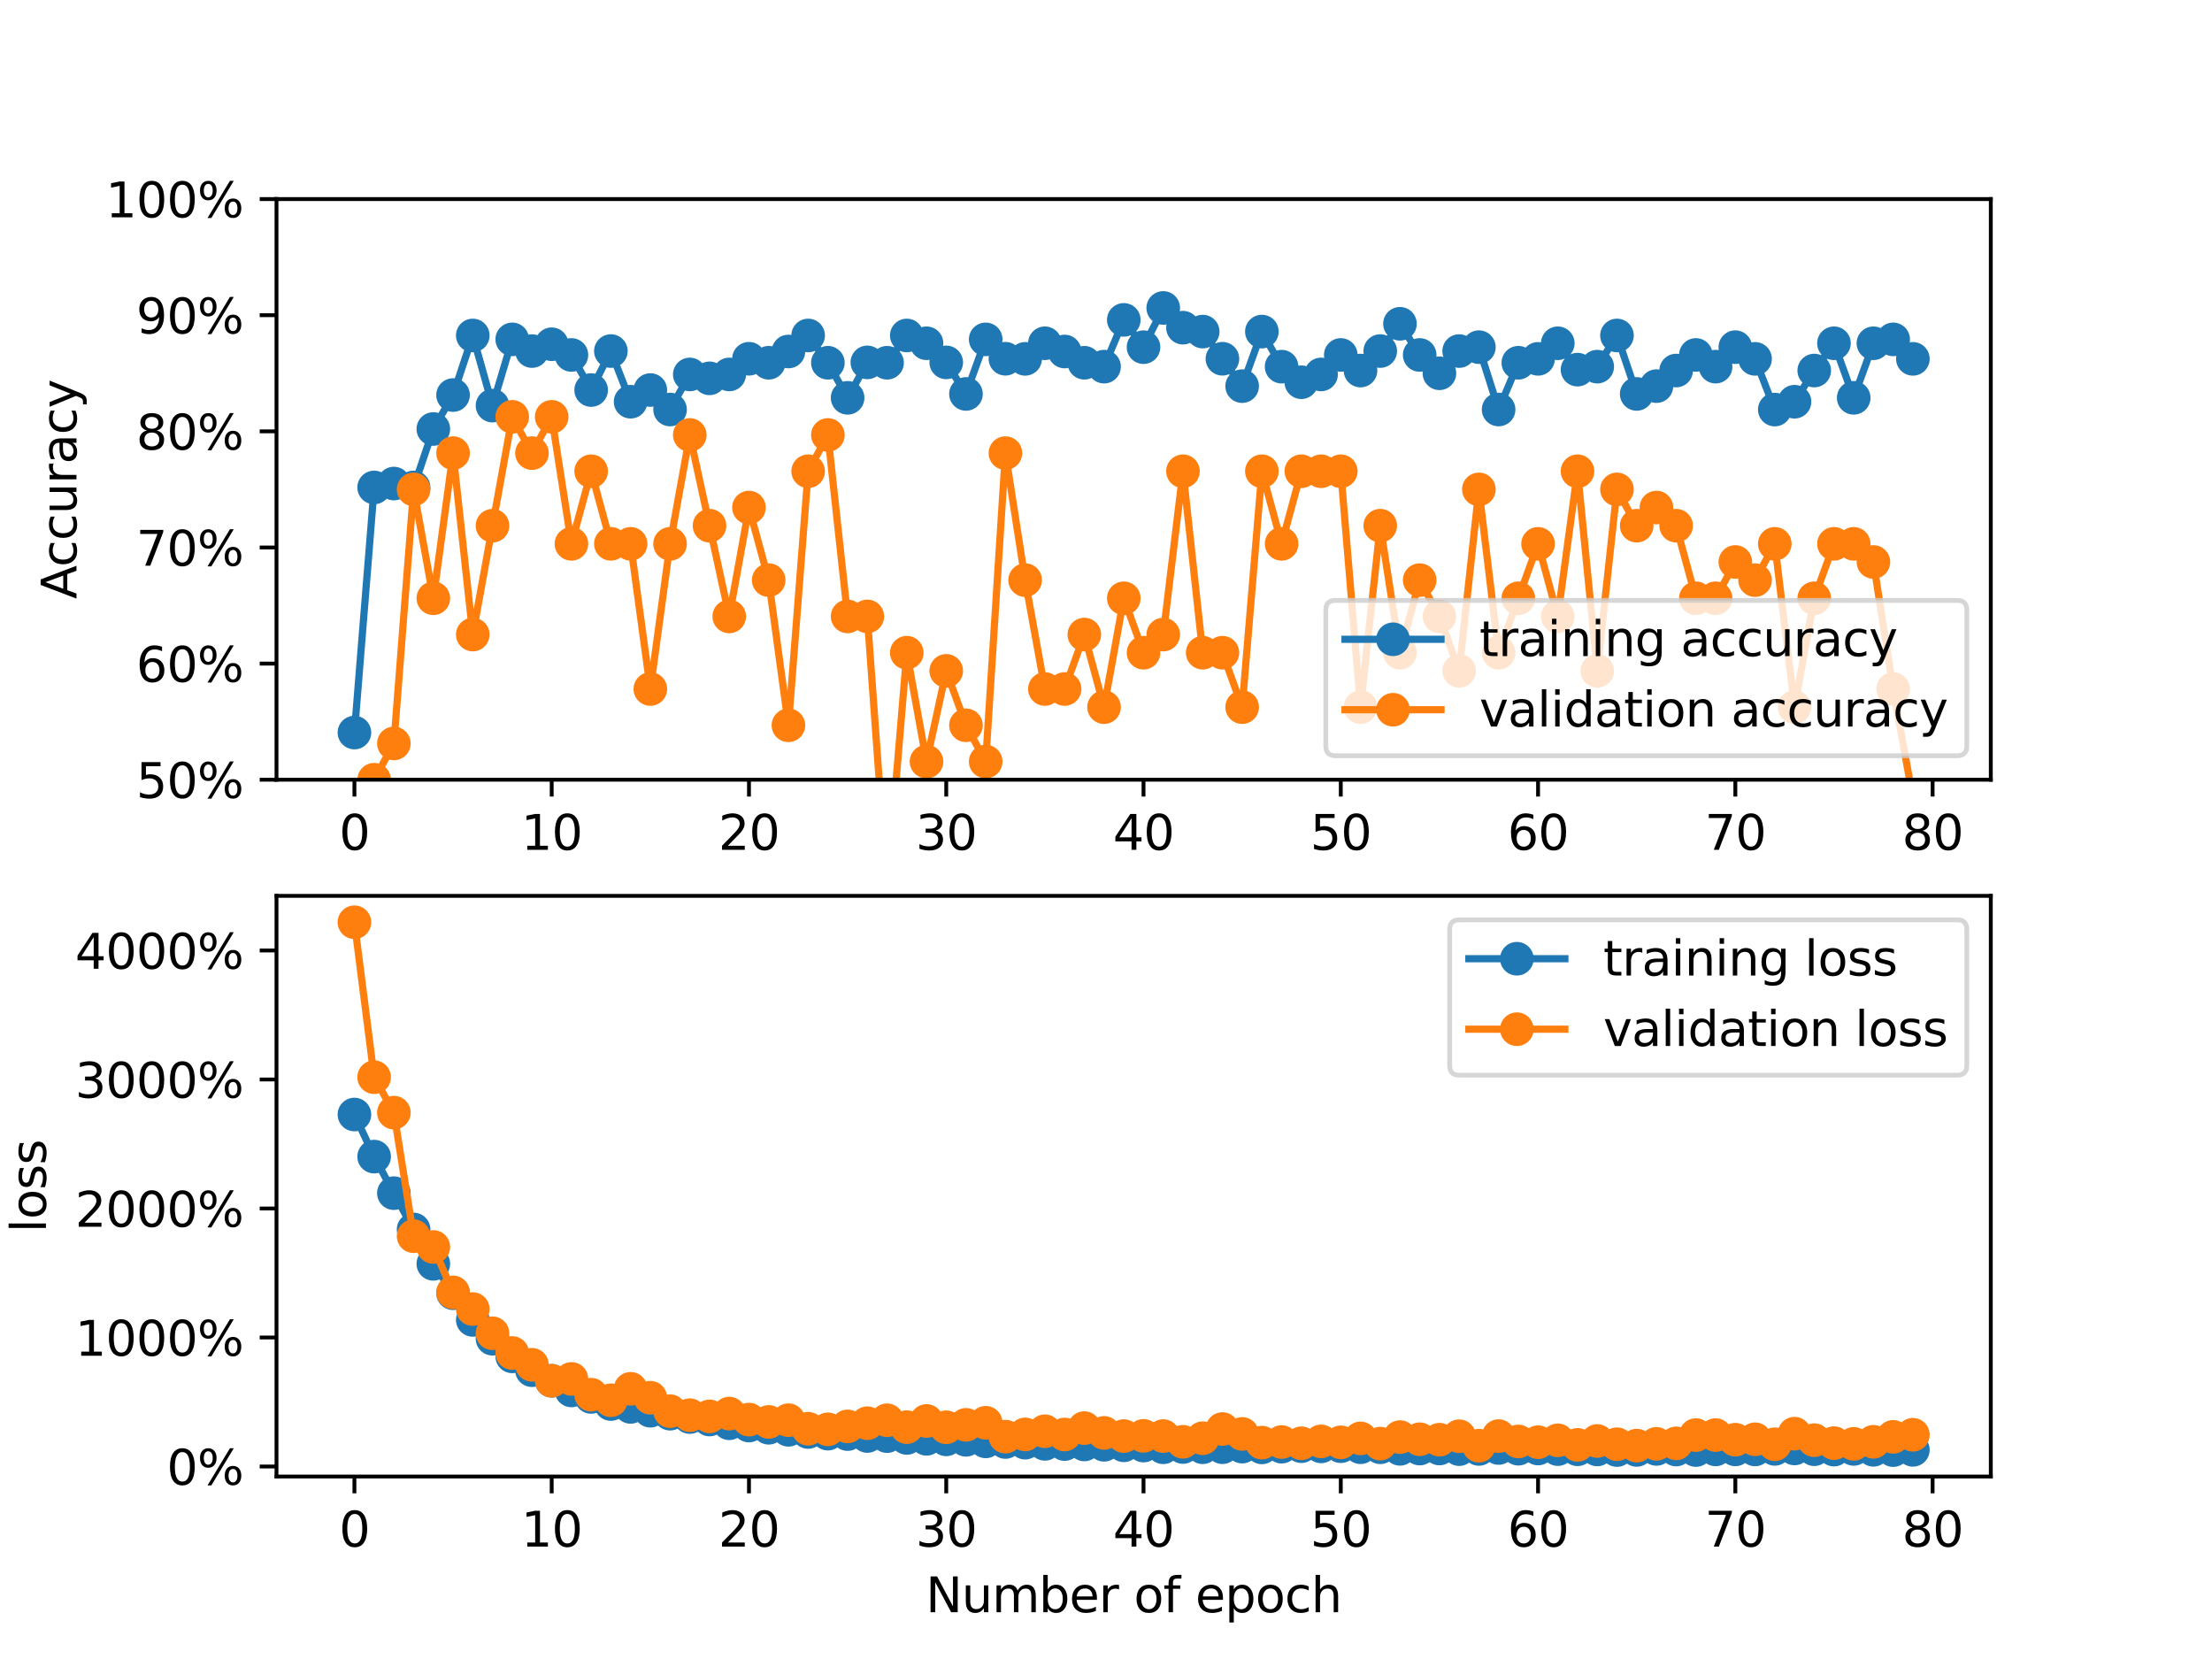 <?xml version="1.0" encoding="utf-8" standalone="no"?>
<!DOCTYPE svg PUBLIC "-//W3C//DTD SVG 1.1//EN"
  "http://www.w3.org/Graphics/SVG/1.1/DTD/svg11.dtd">
<svg xmlns:xlink="http://www.w3.org/1999/xlink" width="460.8pt" height="345.6pt" viewBox="0 0 460.8 345.6" xmlns="http://www.w3.org/2000/svg" version="1.1">
 <defs>
  <style type="text/css">*{stroke-linejoin: round; stroke-linecap: butt}</style>
 </defs>
 <g id="figure_1">
  <g id="patch_1">
   <path d="M 0 345.6 
L 460.8 345.6 
L 460.8 0 
L 0 0 
z
" style="fill: #ffffff"/>
  </g>
  <g id="axes_1">
   <g id="patch_2">
    <path d="M 57.6 162.432 
L 414.72 162.432 
L 414.72 41.472 
L 57.6 41.472 
z
" style="fill: #ffffff"/>
   </g>
   <g id="matplotlib.axis_1">
    <g id="xtick_1">
     <g id="line2d_1">
      <defs>
       <path id="m945a18d31d" d="M 0 0 
L 0 3.5 
" style="stroke: #000000; stroke-width: 0.8"/>
      </defs>
      <g>
       <use xlink:href="#m945a18d31d" x="73.833" y="162.432" style="stroke: #000000; stroke-width: 0.8"/>
      </g>
     </g>
     <g id="text_1">
      <!-- 0 -->
      <g transform="translate(70.651 177.03) scale(0.1 -0.1)">
       <defs>
        <path id="DejaVuSans-30" d="M 2034 4250 
Q 1547 4250 1301 3770 
Q 1056 3291 1056 2328 
Q 1056 1369 1301 889 
Q 1547 409 2034 409 
Q 2525 409 2770 889 
Q 3016 1369 3016 2328 
Q 3016 3291 2770 3770 
Q 2525 4250 2034 4250 
z
M 2034 4750 
Q 2819 4750 3233 4129 
Q 3647 3509 3647 2328 
Q 3647 1150 3233 529 
Q 2819 -91 2034 -91 
Q 1250 -91 836 529 
Q 422 1150 422 2328 
Q 422 3509 836 4129 
Q 1250 4750 2034 4750 
z
" transform="scale(0.016)"/>
       </defs>
       <use xlink:href="#DejaVuSans-30"/>
      </g>
     </g>
    </g>
    <g id="xtick_2">
     <g id="line2d_2">
      <g>
       <use xlink:href="#m945a18d31d" x="114.928" y="162.432" style="stroke: #000000; stroke-width: 0.8"/>
      </g>
     </g>
     <g id="text_2">
      <!-- 10 -->
      <g transform="translate(108.566 177.03) scale(0.1 -0.1)">
       <defs>
        <path id="DejaVuSans-31" d="M 794 531 
L 1825 531 
L 1825 4091 
L 703 3866 
L 703 4441 
L 1819 4666 
L 2450 4666 
L 2450 531 
L 3481 531 
L 3481 0 
L 794 0 
L 794 531 
z
" transform="scale(0.016)"/>
       </defs>
       <use xlink:href="#DejaVuSans-31"/>
       <use xlink:href="#DejaVuSans-30" x="63.623"/>
      </g>
     </g>
    </g>
    <g id="xtick_3">
     <g id="line2d_3">
      <g>
       <use xlink:href="#m945a18d31d" x="156.024" y="162.432" style="stroke: #000000; stroke-width: 0.8"/>
      </g>
     </g>
     <g id="text_3">
      <!-- 20 -->
      <g transform="translate(149.661 177.03) scale(0.1 -0.1)">
       <defs>
        <path id="DejaVuSans-32" d="M 1228 531 
L 3431 531 
L 3431 0 
L 469 0 
L 469 531 
Q 828 903 1448 1529 
Q 2069 2156 2228 2338 
Q 2531 2678 2651 2914 
Q 2772 3150 2772 3378 
Q 2772 3750 2511 3984 
Q 2250 4219 1831 4219 
Q 1534 4219 1204 4116 
Q 875 4013 500 3803 
L 500 4441 
Q 881 4594 1212 4672 
Q 1544 4750 1819 4750 
Q 2544 4750 2975 4387 
Q 3406 4025 3406 3419 
Q 3406 3131 3298 2873 
Q 3191 2616 2906 2266 
Q 2828 2175 2409 1742 
Q 1991 1309 1228 531 
z
" transform="scale(0.016)"/>
       </defs>
       <use xlink:href="#DejaVuSans-32"/>
       <use xlink:href="#DejaVuSans-30" x="63.623"/>
      </g>
     </g>
    </g>
    <g id="xtick_4">
     <g id="line2d_4">
      <g>
       <use xlink:href="#m945a18d31d" x="197.119" y="162.432" style="stroke: #000000; stroke-width: 0.8"/>
      </g>
     </g>
     <g id="text_4">
      <!-- 30 -->
      <g transform="translate(190.757 177.03) scale(0.1 -0.1)">
       <defs>
        <path id="DejaVuSans-33" d="M 2597 2516 
Q 3050 2419 3304 2112 
Q 3559 1806 3559 1356 
Q 3559 666 3084 287 
Q 2609 -91 1734 -91 
Q 1441 -91 1130 -33 
Q 819 25 488 141 
L 488 750 
Q 750 597 1062 519 
Q 1375 441 1716 441 
Q 2309 441 2620 675 
Q 2931 909 2931 1356 
Q 2931 1769 2642 2001 
Q 2353 2234 1838 2234 
L 1294 2234 
L 1294 2753 
L 1863 2753 
Q 2328 2753 2575 2939 
Q 2822 3125 2822 3475 
Q 2822 3834 2567 4026 
Q 2313 4219 1838 4219 
Q 1578 4219 1281 4162 
Q 984 4106 628 3988 
L 628 4550 
Q 988 4650 1302 4700 
Q 1616 4750 1894 4750 
Q 2613 4750 3031 4423 
Q 3450 4097 3450 3541 
Q 3450 3153 3228 2886 
Q 3006 2619 2597 2516 
z
" transform="scale(0.016)"/>
       </defs>
       <use xlink:href="#DejaVuSans-33"/>
       <use xlink:href="#DejaVuSans-30" x="63.623"/>
      </g>
     </g>
    </g>
    <g id="xtick_5">
     <g id="line2d_5">
      <g>
       <use xlink:href="#m945a18d31d" x="238.215" y="162.432" style="stroke: #000000; stroke-width: 0.8"/>
      </g>
     </g>
     <g id="text_5">
      <!-- 40 -->
      <g transform="translate(231.852 177.03) scale(0.1 -0.1)">
       <defs>
        <path id="DejaVuSans-34" d="M 2419 4116 
L 825 1625 
L 2419 1625 
L 2419 4116 
z
M 2253 4666 
L 3047 4666 
L 3047 1625 
L 3713 1625 
L 3713 1100 
L 3047 1100 
L 3047 0 
L 2419 0 
L 2419 1100 
L 313 1100 
L 313 1709 
L 2253 4666 
z
" transform="scale(0.016)"/>
       </defs>
       <use xlink:href="#DejaVuSans-34"/>
       <use xlink:href="#DejaVuSans-30" x="63.623"/>
      </g>
     </g>
    </g>
    <g id="xtick_6">
     <g id="line2d_6">
      <g>
       <use xlink:href="#m945a18d31d" x="279.31" y="162.432" style="stroke: #000000; stroke-width: 0.8"/>
      </g>
     </g>
     <g id="text_6">
      <!-- 50 -->
      <g transform="translate(272.948 177.03) scale(0.1 -0.1)">
       <defs>
        <path id="DejaVuSans-35" d="M 691 4666 
L 3169 4666 
L 3169 4134 
L 1269 4134 
L 1269 2991 
Q 1406 3038 1543 3061 
Q 1681 3084 1819 3084 
Q 2600 3084 3056 2656 
Q 3513 2228 3513 1497 
Q 3513 744 3044 326 
Q 2575 -91 1722 -91 
Q 1428 -91 1123 -41 
Q 819 9 494 109 
L 494 744 
Q 775 591 1075 516 
Q 1375 441 1709 441 
Q 2250 441 2565 725 
Q 2881 1009 2881 1497 
Q 2881 1984 2565 2268 
Q 2250 2553 1709 2553 
Q 1456 2553 1204 2497 
Q 953 2441 691 2322 
L 691 4666 
z
" transform="scale(0.016)"/>
       </defs>
       <use xlink:href="#DejaVuSans-35"/>
       <use xlink:href="#DejaVuSans-30" x="63.623"/>
      </g>
     </g>
    </g>
    <g id="xtick_7">
     <g id="line2d_7">
      <g>
       <use xlink:href="#m945a18d31d" x="320.406" y="162.432" style="stroke: #000000; stroke-width: 0.8"/>
      </g>
     </g>
     <g id="text_7">
      <!-- 60 -->
      <g transform="translate(314.043 177.03) scale(0.1 -0.1)">
       <defs>
        <path id="DejaVuSans-36" d="M 2113 2584 
Q 1688 2584 1439 2293 
Q 1191 2003 1191 1497 
Q 1191 994 1439 701 
Q 1688 409 2113 409 
Q 2538 409 2786 701 
Q 3034 994 3034 1497 
Q 3034 2003 2786 2293 
Q 2538 2584 2113 2584 
z
M 3366 4563 
L 3366 3988 
Q 3128 4100 2886 4159 
Q 2644 4219 2406 4219 
Q 1781 4219 1451 3797 
Q 1122 3375 1075 2522 
Q 1259 2794 1537 2939 
Q 1816 3084 2150 3084 
Q 2853 3084 3261 2657 
Q 3669 2231 3669 1497 
Q 3669 778 3244 343 
Q 2819 -91 2113 -91 
Q 1303 -91 875 529 
Q 447 1150 447 2328 
Q 447 3434 972 4092 
Q 1497 4750 2381 4750 
Q 2619 4750 2861 4703 
Q 3103 4656 3366 4563 
z
" transform="scale(0.016)"/>
       </defs>
       <use xlink:href="#DejaVuSans-36"/>
       <use xlink:href="#DejaVuSans-30" x="63.623"/>
      </g>
     </g>
    </g>
    <g id="xtick_8">
     <g id="line2d_8">
      <g>
       <use xlink:href="#m945a18d31d" x="361.501" y="162.432" style="stroke: #000000; stroke-width: 0.8"/>
      </g>
     </g>
     <g id="text_8">
      <!-- 70 -->
      <g transform="translate(355.139 177.03) scale(0.1 -0.1)">
       <defs>
        <path id="DejaVuSans-37" d="M 525 4666 
L 3525 4666 
L 3525 4397 
L 1831 0 
L 1172 0 
L 2766 4134 
L 525 4134 
L 525 4666 
z
" transform="scale(0.016)"/>
       </defs>
       <use xlink:href="#DejaVuSans-37"/>
       <use xlink:href="#DejaVuSans-30" x="63.623"/>
      </g>
     </g>
    </g>
    <g id="xtick_9">
     <g id="line2d_9">
      <g>
       <use xlink:href="#m945a18d31d" x="402.597" y="162.432" style="stroke: #000000; stroke-width: 0.8"/>
      </g>
     </g>
     <g id="text_9">
      <!-- 80 -->
      <g transform="translate(396.234 177.03) scale(0.1 -0.1)">
       <defs>
        <path id="DejaVuSans-38" d="M 2034 2216 
Q 1584 2216 1326 1975 
Q 1069 1734 1069 1313 
Q 1069 891 1326 650 
Q 1584 409 2034 409 
Q 2484 409 2743 651 
Q 3003 894 3003 1313 
Q 3003 1734 2745 1975 
Q 2488 2216 2034 2216 
z
M 1403 2484 
Q 997 2584 770 2862 
Q 544 3141 544 3541 
Q 544 4100 942 4425 
Q 1341 4750 2034 4750 
Q 2731 4750 3128 4425 
Q 3525 4100 3525 3541 
Q 3525 3141 3298 2862 
Q 3072 2584 2669 2484 
Q 3125 2378 3379 2068 
Q 3634 1759 3634 1313 
Q 3634 634 3220 271 
Q 2806 -91 2034 -91 
Q 1263 -91 848 271 
Q 434 634 434 1313 
Q 434 1759 690 2068 
Q 947 2378 1403 2484 
z
M 1172 3481 
Q 1172 3119 1398 2916 
Q 1625 2713 2034 2713 
Q 2441 2713 2670 2916 
Q 2900 3119 2900 3481 
Q 2900 3844 2670 4047 
Q 2441 4250 2034 4250 
Q 1625 4250 1398 4047 
Q 1172 3844 1172 3481 
z
" transform="scale(0.016)"/>
       </defs>
       <use xlink:href="#DejaVuSans-38"/>
       <use xlink:href="#DejaVuSans-30" x="63.623"/>
      </g>
     </g>
    </g>
   </g>
   <g id="matplotlib.axis_2">
    <g id="ytick_1">
     <g id="line2d_10">
      <defs>
       <path id="m1dcc24e55c" d="M 0 0 
L -3.5 0 
" style="stroke: #000000; stroke-width: 0.8"/>
      </defs>
      <g>
       <use xlink:href="#m1dcc24e55c" x="57.6" y="162.432" style="stroke: #000000; stroke-width: 0.8"/>
      </g>
     </g>
     <g id="text_10">
      <!-- 50% -->
      <g transform="translate(28.373 166.231) scale(0.1 -0.1)">
       <defs>
        <path id="DejaVuSans-25" d="M 4653 2053 
Q 4381 2053 4226 1822 
Q 4072 1591 4072 1178 
Q 4072 772 4226 539 
Q 4381 306 4653 306 
Q 4919 306 5073 539 
Q 5228 772 5228 1178 
Q 5228 1588 5073 1820 
Q 4919 2053 4653 2053 
z
M 4653 2450 
Q 5147 2450 5437 2106 
Q 5728 1763 5728 1178 
Q 5728 594 5436 251 
Q 5144 -91 4653 -91 
Q 4153 -91 3862 251 
Q 3572 594 3572 1178 
Q 3572 1766 3864 2108 
Q 4156 2450 4653 2450 
z
M 1428 4353 
Q 1159 4353 1004 4120 
Q 850 3888 850 3481 
Q 850 3069 1003 2837 
Q 1156 2606 1428 2606 
Q 1700 2606 1854 2837 
Q 2009 3069 2009 3481 
Q 2009 3884 1853 4118 
Q 1697 4353 1428 4353 
z
M 4250 4750 
L 4750 4750 
L 1831 -91 
L 1331 -91 
L 4250 4750 
z
M 1428 4750 
Q 1922 4750 2215 4408 
Q 2509 4066 2509 3481 
Q 2509 2891 2217 2550 
Q 1925 2209 1428 2209 
Q 931 2209 642 2551 
Q 353 2894 353 3481 
Q 353 4063 643 4406 
Q 934 4750 1428 4750 
z
" transform="scale(0.016)"/>
       </defs>
       <use xlink:href="#DejaVuSans-35"/>
       <use xlink:href="#DejaVuSans-30" x="63.623"/>
       <use xlink:href="#DejaVuSans-25" x="127.246"/>
      </g>
     </g>
    </g>
    <g id="ytick_2">
     <g id="line2d_11">
      <g>
       <use xlink:href="#m1dcc24e55c" x="57.6" y="138.24" style="stroke: #000000; stroke-width: 0.8"/>
      </g>
     </g>
     <g id="text_11">
      <!-- 60% -->
      <g transform="translate(28.373 142.039) scale(0.1 -0.1)">
       <use xlink:href="#DejaVuSans-36"/>
       <use xlink:href="#DejaVuSans-30" x="63.623"/>
       <use xlink:href="#DejaVuSans-25" x="127.246"/>
      </g>
     </g>
    </g>
    <g id="ytick_3">
     <g id="line2d_12">
      <g>
       <use xlink:href="#m1dcc24e55c" x="57.6" y="114.048" style="stroke: #000000; stroke-width: 0.8"/>
      </g>
     </g>
     <g id="text_12">
      <!-- 70% -->
      <g transform="translate(28.373 117.847) scale(0.1 -0.1)">
       <use xlink:href="#DejaVuSans-37"/>
       <use xlink:href="#DejaVuSans-30" x="63.623"/>
       <use xlink:href="#DejaVuSans-25" x="127.246"/>
      </g>
     </g>
    </g>
    <g id="ytick_4">
     <g id="line2d_13">
      <g>
       <use xlink:href="#m1dcc24e55c" x="57.6" y="89.856" style="stroke: #000000; stroke-width: 0.8"/>
      </g>
     </g>
     <g id="text_13">
      <!-- 80% -->
      <g transform="translate(28.373 93.655) scale(0.1 -0.1)">
       <use xlink:href="#DejaVuSans-38"/>
       <use xlink:href="#DejaVuSans-30" x="63.623"/>
       <use xlink:href="#DejaVuSans-25" x="127.246"/>
      </g>
     </g>
    </g>
    <g id="ytick_5">
     <g id="line2d_14">
      <g>
       <use xlink:href="#m1dcc24e55c" x="57.6" y="65.664" style="stroke: #000000; stroke-width: 0.8"/>
      </g>
     </g>
     <g id="text_14">
      <!-- 90% -->
      <g transform="translate(28.373 69.463) scale(0.1 -0.1)">
       <defs>
        <path id="DejaVuSans-39" d="M 703 97 
L 703 672 
Q 941 559 1184 500 
Q 1428 441 1663 441 
Q 2288 441 2617 861 
Q 2947 1281 2994 2138 
Q 2813 1869 2534 1725 
Q 2256 1581 1919 1581 
Q 1219 1581 811 2004 
Q 403 2428 403 3163 
Q 403 3881 828 4315 
Q 1253 4750 1959 4750 
Q 2769 4750 3195 4129 
Q 3622 3509 3622 2328 
Q 3622 1225 3098 567 
Q 2575 -91 1691 -91 
Q 1453 -91 1209 -44 
Q 966 3 703 97 
z
M 1959 2075 
Q 2384 2075 2632 2365 
Q 2881 2656 2881 3163 
Q 2881 3666 2632 3958 
Q 2384 4250 1959 4250 
Q 1534 4250 1286 3958 
Q 1038 3666 1038 3163 
Q 1038 2656 1286 2365 
Q 1534 2075 1959 2075 
z
" transform="scale(0.016)"/>
       </defs>
       <use xlink:href="#DejaVuSans-39"/>
       <use xlink:href="#DejaVuSans-30" x="63.623"/>
       <use xlink:href="#DejaVuSans-25" x="127.246"/>
      </g>
     </g>
    </g>
    <g id="ytick_6">
     <g id="line2d_15">
      <g>
       <use xlink:href="#m1dcc24e55c" x="57.6" y="41.472" style="stroke: #000000; stroke-width: 0.8"/>
      </g>
     </g>
     <g id="text_15">
      <!-- 100% -->
      <g transform="translate(22.011 45.271) scale(0.1 -0.1)">
       <use xlink:href="#DejaVuSans-31"/>
       <use xlink:href="#DejaVuSans-30" x="63.623"/>
       <use xlink:href="#DejaVuSans-30" x="127.246"/>
       <use xlink:href="#DejaVuSans-25" x="190.869"/>
      </g>
     </g>
    </g>
    <g id="text_16">
     <!-- Accuracy -->
     <g transform="translate(15.931 124.78) rotate(-90) scale(0.1 -0.1)">
      <defs>
       <path id="DejaVuSans-41" d="M 2188 4044 
L 1331 1722 
L 3047 1722 
L 2188 4044 
z
M 1831 4666 
L 2547 4666 
L 4325 0 
L 3669 0 
L 3244 1197 
L 1141 1197 
L 716 0 
L 50 0 
L 1831 4666 
z
" transform="scale(0.016)"/>
       <path id="DejaVuSans-63" d="M 3122 3366 
L 3122 2828 
Q 2878 2963 2633 3030 
Q 2388 3097 2138 3097 
Q 1578 3097 1268 2742 
Q 959 2388 959 1747 
Q 959 1106 1268 751 
Q 1578 397 2138 397 
Q 2388 397 2633 464 
Q 2878 531 3122 666 
L 3122 134 
Q 2881 22 2623 -34 
Q 2366 -91 2075 -91 
Q 1284 -91 818 406 
Q 353 903 353 1747 
Q 353 2603 823 3093 
Q 1294 3584 2113 3584 
Q 2378 3584 2631 3529 
Q 2884 3475 3122 3366 
z
" transform="scale(0.016)"/>
       <path id="DejaVuSans-75" d="M 544 1381 
L 544 3500 
L 1119 3500 
L 1119 1403 
Q 1119 906 1312 657 
Q 1506 409 1894 409 
Q 2359 409 2629 706 
Q 2900 1003 2900 1516 
L 2900 3500 
L 3475 3500 
L 3475 0 
L 2900 0 
L 2900 538 
Q 2691 219 2414 64 
Q 2138 -91 1772 -91 
Q 1169 -91 856 284 
Q 544 659 544 1381 
z
M 1991 3584 
L 1991 3584 
z
" transform="scale(0.016)"/>
       <path id="DejaVuSans-72" d="M 2631 2963 
Q 2534 3019 2420 3045 
Q 2306 3072 2169 3072 
Q 1681 3072 1420 2755 
Q 1159 2438 1159 1844 
L 1159 0 
L 581 0 
L 581 3500 
L 1159 3500 
L 1159 2956 
Q 1341 3275 1631 3429 
Q 1922 3584 2338 3584 
Q 2397 3584 2469 3576 
Q 2541 3569 2628 3553 
L 2631 2963 
z
" transform="scale(0.016)"/>
       <path id="DejaVuSans-61" d="M 2194 1759 
Q 1497 1759 1228 1600 
Q 959 1441 959 1056 
Q 959 750 1161 570 
Q 1363 391 1709 391 
Q 2188 391 2477 730 
Q 2766 1069 2766 1631 
L 2766 1759 
L 2194 1759 
z
M 3341 1997 
L 3341 0 
L 2766 0 
L 2766 531 
Q 2569 213 2275 61 
Q 1981 -91 1556 -91 
Q 1019 -91 701 211 
Q 384 513 384 1019 
Q 384 1609 779 1909 
Q 1175 2209 1959 2209 
L 2766 2209 
L 2766 2266 
Q 2766 2663 2505 2880 
Q 2244 3097 1772 3097 
Q 1472 3097 1187 3025 
Q 903 2953 641 2809 
L 641 3341 
Q 956 3463 1253 3523 
Q 1550 3584 1831 3584 
Q 2591 3584 2966 3190 
Q 3341 2797 3341 1997 
z
" transform="scale(0.016)"/>
       <path id="DejaVuSans-79" d="M 2059 -325 
Q 1816 -950 1584 -1140 
Q 1353 -1331 966 -1331 
L 506 -1331 
L 506 -850 
L 844 -850 
Q 1081 -850 1212 -737 
Q 1344 -625 1503 -206 
L 1606 56 
L 191 3500 
L 800 3500 
L 1894 763 
L 2988 3500 
L 3597 3500 
L 2059 -325 
z
" transform="scale(0.016)"/>
      </defs>
      <use xlink:href="#DejaVuSans-41"/>
      <use xlink:href="#DejaVuSans-63" x="66.658"/>
      <use xlink:href="#DejaVuSans-63" x="121.639"/>
      <use xlink:href="#DejaVuSans-75" x="176.619"/>
      <use xlink:href="#DejaVuSans-72" x="239.998"/>
      <use xlink:href="#DejaVuSans-61" x="281.111"/>
      <use xlink:href="#DejaVuSans-63" x="342.391"/>
      <use xlink:href="#DejaVuSans-79" x="397.371"/>
     </g>
    </g>
   </g>
   <g id="line2d_16">
    <path d="M 73.833 152.604 
L 77.942 101.546 
L 82.052 100.734 
L 86.161 101.546 
L 90.271 89.369 
L 94.38 82.296 
L 98.49 69.885 
L 102.6 84.498 
L 106.709 70.697 
L 110.819 73.133 
L 114.928 71.712 
L 119.038 73.944 
L 123.147 81.251 
L 127.257 73.133 
L 131.366 83.686 
L 135.476 81.251 
L 139.586 85.31 
L 143.695 78.004 
L 147.805 78.815 
L 151.914 78.004 
L 156.024 74.736 
L 160.133 75.568 
L 164.243 73.224 
L 168.352 69.885 
L 172.462 75.568 
L 176.572 82.874 
L 180.681 75.492 
L 184.791 75.568 
L 188.9 69.885 
L 193.01 71.509 
L 197.119 75.492 
L 201.229 82.063 
L 205.338 70.697 
L 209.448 74.736 
L 213.557 74.756 
L 217.667 71.509 
L 221.777 73.224 
L 225.886 75.568 
L 229.996 76.38 
L 234.105 66.638 
L 238.215 72.321 
L 242.324 64.152 
L 246.434 68.262 
L 250.543 69.074 
L 254.653 74.736 
L 258.763 80.439 
L 262.872 69.074 
L 266.982 76.38 
L 271.091 79.627 
L 275.201 78.004 
L 279.31 73.944 
L 283.42 77.192 
L 287.529 73.133 
L 291.639 67.45 
L 295.748 73.944 
L 299.858 77.76 
L 303.968 73.133 
L 308.077 72.321 
L 312.187 85.31 
L 316.296 75.568 
L 320.406 74.756 
L 324.515 71.509 
L 328.625 77.004 
L 332.734 76.38 
L 336.844 69.885 
L 340.954 82.063 
L 345.063 80.439 
L 349.173 77.192 
L 353.282 73.944 
L 357.392 76.38 
L 361.501 72.321 
L 365.611 74.756 
L 369.72 85.32 
L 373.83 83.686 
L 377.94 77.192 
L 382.049 71.509 
L 386.159 82.874 
L 390.268 71.509 
L 394.378 70.697 
L 398.487 74.756 
" clip-path="url(#p052a6673e7)" style="fill: none; stroke: #1f77b4; stroke-width: 1.5; stroke-linecap: square"/>
    <defs>
     <path id="m54b5b9cbae" d="M 0 3 
C 0.796 3 1.559 2.684 2.121 2.121 
C 2.684 1.559 3 0.796 3 0 
C 3 -0.796 2.684 -1.559 2.121 -2.121 
C 1.559 -2.684 0.796 -3 0 -3 
C -0.796 -3 -1.559 -2.684 -2.121 -2.121 
C -2.684 -1.559 -3 -0.796 -3 0 
C -3 0.796 -2.684 1.559 -2.121 2.121 
C -1.559 2.684 -0.796 3 0 3 
z
" style="stroke: #1f77b4"/>
    </defs>
    <g clip-path="url(#p052a6673e7)">
     <use xlink:href="#m54b5b9cbae" x="73.833" y="152.604" style="fill: #1f77b4; stroke: #1f77b4"/>
     <use xlink:href="#m54b5b9cbae" x="77.942" y="101.546" style="fill: #1f77b4; stroke: #1f77b4"/>
     <use xlink:href="#m54b5b9cbae" x="82.052" y="100.734" style="fill: #1f77b4; stroke: #1f77b4"/>
     <use xlink:href="#m54b5b9cbae" x="86.161" y="101.546" style="fill: #1f77b4; stroke: #1f77b4"/>
     <use xlink:href="#m54b5b9cbae" x="90.271" y="89.369" style="fill: #1f77b4; stroke: #1f77b4"/>
     <use xlink:href="#m54b5b9cbae" x="94.38" y="82.296" style="fill: #1f77b4; stroke: #1f77b4"/>
     <use xlink:href="#m54b5b9cbae" x="98.49" y="69.885" style="fill: #1f77b4; stroke: #1f77b4"/>
     <use xlink:href="#m54b5b9cbae" x="102.6" y="84.498" style="fill: #1f77b4; stroke: #1f77b4"/>
     <use xlink:href="#m54b5b9cbae" x="106.709" y="70.697" style="fill: #1f77b4; stroke: #1f77b4"/>
     <use xlink:href="#m54b5b9cbae" x="110.819" y="73.133" style="fill: #1f77b4; stroke: #1f77b4"/>
     <use xlink:href="#m54b5b9cbae" x="114.928" y="71.712" style="fill: #1f77b4; stroke: #1f77b4"/>
     <use xlink:href="#m54b5b9cbae" x="119.038" y="73.944" style="fill: #1f77b4; stroke: #1f77b4"/>
     <use xlink:href="#m54b5b9cbae" x="123.147" y="81.251" style="fill: #1f77b4; stroke: #1f77b4"/>
     <use xlink:href="#m54b5b9cbae" x="127.257" y="73.133" style="fill: #1f77b4; stroke: #1f77b4"/>
     <use xlink:href="#m54b5b9cbae" x="131.366" y="83.686" style="fill: #1f77b4; stroke: #1f77b4"/>
     <use xlink:href="#m54b5b9cbae" x="135.476" y="81.251" style="fill: #1f77b4; stroke: #1f77b4"/>
     <use xlink:href="#m54b5b9cbae" x="139.586" y="85.31" style="fill: #1f77b4; stroke: #1f77b4"/>
     <use xlink:href="#m54b5b9cbae" x="143.695" y="78.004" style="fill: #1f77b4; stroke: #1f77b4"/>
     <use xlink:href="#m54b5b9cbae" x="147.805" y="78.815" style="fill: #1f77b4; stroke: #1f77b4"/>
     <use xlink:href="#m54b5b9cbae" x="151.914" y="78.004" style="fill: #1f77b4; stroke: #1f77b4"/>
     <use xlink:href="#m54b5b9cbae" x="156.024" y="74.736" style="fill: #1f77b4; stroke: #1f77b4"/>
     <use xlink:href="#m54b5b9cbae" x="160.133" y="75.568" style="fill: #1f77b4; stroke: #1f77b4"/>
     <use xlink:href="#m54b5b9cbae" x="164.243" y="73.224" style="fill: #1f77b4; stroke: #1f77b4"/>
     <use xlink:href="#m54b5b9cbae" x="168.352" y="69.885" style="fill: #1f77b4; stroke: #1f77b4"/>
     <use xlink:href="#m54b5b9cbae" x="172.462" y="75.568" style="fill: #1f77b4; stroke: #1f77b4"/>
     <use xlink:href="#m54b5b9cbae" x="176.572" y="82.874" style="fill: #1f77b4; stroke: #1f77b4"/>
     <use xlink:href="#m54b5b9cbae" x="180.681" y="75.492" style="fill: #1f77b4; stroke: #1f77b4"/>
     <use xlink:href="#m54b5b9cbae" x="184.791" y="75.568" style="fill: #1f77b4; stroke: #1f77b4"/>
     <use xlink:href="#m54b5b9cbae" x="188.9" y="69.885" style="fill: #1f77b4; stroke: #1f77b4"/>
     <use xlink:href="#m54b5b9cbae" x="193.01" y="71.509" style="fill: #1f77b4; stroke: #1f77b4"/>
     <use xlink:href="#m54b5b9cbae" x="197.119" y="75.492" style="fill: #1f77b4; stroke: #1f77b4"/>
     <use xlink:href="#m54b5b9cbae" x="201.229" y="82.063" style="fill: #1f77b4; stroke: #1f77b4"/>
     <use xlink:href="#m54b5b9cbae" x="205.338" y="70.697" style="fill: #1f77b4; stroke: #1f77b4"/>
     <use xlink:href="#m54b5b9cbae" x="209.448" y="74.736" style="fill: #1f77b4; stroke: #1f77b4"/>
     <use xlink:href="#m54b5b9cbae" x="213.557" y="74.756" style="fill: #1f77b4; stroke: #1f77b4"/>
     <use xlink:href="#m54b5b9cbae" x="217.667" y="71.509" style="fill: #1f77b4; stroke: #1f77b4"/>
     <use xlink:href="#m54b5b9cbae" x="221.777" y="73.224" style="fill: #1f77b4; stroke: #1f77b4"/>
     <use xlink:href="#m54b5b9cbae" x="225.886" y="75.568" style="fill: #1f77b4; stroke: #1f77b4"/>
     <use xlink:href="#m54b5b9cbae" x="229.996" y="76.38" style="fill: #1f77b4; stroke: #1f77b4"/>
     <use xlink:href="#m54b5b9cbae" x="234.105" y="66.638" style="fill: #1f77b4; stroke: #1f77b4"/>
     <use xlink:href="#m54b5b9cbae" x="238.215" y="72.321" style="fill: #1f77b4; stroke: #1f77b4"/>
     <use xlink:href="#m54b5b9cbae" x="242.324" y="64.152" style="fill: #1f77b4; stroke: #1f77b4"/>
     <use xlink:href="#m54b5b9cbae" x="246.434" y="68.262" style="fill: #1f77b4; stroke: #1f77b4"/>
     <use xlink:href="#m54b5b9cbae" x="250.543" y="69.074" style="fill: #1f77b4; stroke: #1f77b4"/>
     <use xlink:href="#m54b5b9cbae" x="254.653" y="74.736" style="fill: #1f77b4; stroke: #1f77b4"/>
     <use xlink:href="#m54b5b9cbae" x="258.763" y="80.439" style="fill: #1f77b4; stroke: #1f77b4"/>
     <use xlink:href="#m54b5b9cbae" x="262.872" y="69.074" style="fill: #1f77b4; stroke: #1f77b4"/>
     <use xlink:href="#m54b5b9cbae" x="266.982" y="76.38" style="fill: #1f77b4; stroke: #1f77b4"/>
     <use xlink:href="#m54b5b9cbae" x="271.091" y="79.627" style="fill: #1f77b4; stroke: #1f77b4"/>
     <use xlink:href="#m54b5b9cbae" x="275.201" y="78.004" style="fill: #1f77b4; stroke: #1f77b4"/>
     <use xlink:href="#m54b5b9cbae" x="279.31" y="73.944" style="fill: #1f77b4; stroke: #1f77b4"/>
     <use xlink:href="#m54b5b9cbae" x="283.42" y="77.192" style="fill: #1f77b4; stroke: #1f77b4"/>
     <use xlink:href="#m54b5b9cbae" x="287.529" y="73.133" style="fill: #1f77b4; stroke: #1f77b4"/>
     <use xlink:href="#m54b5b9cbae" x="291.639" y="67.45" style="fill: #1f77b4; stroke: #1f77b4"/>
     <use xlink:href="#m54b5b9cbae" x="295.748" y="73.944" style="fill: #1f77b4; stroke: #1f77b4"/>
     <use xlink:href="#m54b5b9cbae" x="299.858" y="77.76" style="fill: #1f77b4; stroke: #1f77b4"/>
     <use xlink:href="#m54b5b9cbae" x="303.968" y="73.133" style="fill: #1f77b4; stroke: #1f77b4"/>
     <use xlink:href="#m54b5b9cbae" x="308.077" y="72.321" style="fill: #1f77b4; stroke: #1f77b4"/>
     <use xlink:href="#m54b5b9cbae" x="312.187" y="85.31" style="fill: #1f77b4; stroke: #1f77b4"/>
     <use xlink:href="#m54b5b9cbae" x="316.296" y="75.568" style="fill: #1f77b4; stroke: #1f77b4"/>
     <use xlink:href="#m54b5b9cbae" x="320.406" y="74.756" style="fill: #1f77b4; stroke: #1f77b4"/>
     <use xlink:href="#m54b5b9cbae" x="324.515" y="71.509" style="fill: #1f77b4; stroke: #1f77b4"/>
     <use xlink:href="#m54b5b9cbae" x="328.625" y="77.004" style="fill: #1f77b4; stroke: #1f77b4"/>
     <use xlink:href="#m54b5b9cbae" x="332.734" y="76.38" style="fill: #1f77b4; stroke: #1f77b4"/>
     <use xlink:href="#m54b5b9cbae" x="336.844" y="69.885" style="fill: #1f77b4; stroke: #1f77b4"/>
     <use xlink:href="#m54b5b9cbae" x="340.954" y="82.063" style="fill: #1f77b4; stroke: #1f77b4"/>
     <use xlink:href="#m54b5b9cbae" x="345.063" y="80.439" style="fill: #1f77b4; stroke: #1f77b4"/>
     <use xlink:href="#m54b5b9cbae" x="349.173" y="77.192" style="fill: #1f77b4; stroke: #1f77b4"/>
     <use xlink:href="#m54b5b9cbae" x="353.282" y="73.944" style="fill: #1f77b4; stroke: #1f77b4"/>
     <use xlink:href="#m54b5b9cbae" x="357.392" y="76.38" style="fill: #1f77b4; stroke: #1f77b4"/>
     <use xlink:href="#m54b5b9cbae" x="361.501" y="72.321" style="fill: #1f77b4; stroke: #1f77b4"/>
     <use xlink:href="#m54b5b9cbae" x="365.611" y="74.756" style="fill: #1f77b4; stroke: #1f77b4"/>
     <use xlink:href="#m54b5b9cbae" x="369.72" y="85.32" style="fill: #1f77b4; stroke: #1f77b4"/>
     <use xlink:href="#m54b5b9cbae" x="373.83" y="83.686" style="fill: #1f77b4; stroke: #1f77b4"/>
     <use xlink:href="#m54b5b9cbae" x="377.94" y="77.192" style="fill: #1f77b4; stroke: #1f77b4"/>
     <use xlink:href="#m54b5b9cbae" x="382.049" y="71.509" style="fill: #1f77b4; stroke: #1f77b4"/>
     <use xlink:href="#m54b5b9cbae" x="386.159" y="82.874" style="fill: #1f77b4; stroke: #1f77b4"/>
     <use xlink:href="#m54b5b9cbae" x="390.268" y="71.509" style="fill: #1f77b4; stroke: #1f77b4"/>
     <use xlink:href="#m54b5b9cbae" x="394.378" y="70.697" style="fill: #1f77b4; stroke: #1f77b4"/>
     <use xlink:href="#m54b5b9cbae" x="398.487" y="74.756" style="fill: #1f77b4; stroke: #1f77b4"/>
    </g>
   </g>
   <g id="line2d_17">
    <path d="M 73.833 185.112 
L 77.942 162.432 
L 82.052 154.872 
L 86.161 101.952 
L 90.271 124.632 
L 94.38 94.392 
L 98.49 132.192 
L 102.6 109.512 
L 106.709 86.832 
L 110.819 94.392 
L 114.928 86.832 
L 119.038 113.292 
L 123.147 98.172 
L 127.257 113.292 
L 131.366 113.292 
L 135.476 143.532 
L 139.586 113.292 
L 143.695 90.612 
L 147.805 109.512 
L 151.914 128.412 
L 156.024 105.732 
L 160.133 120.852 
L 164.243 151.092 
L 168.352 98.172 
L 172.462 90.612 
L 176.572 128.412 
L 180.681 128.412 
L 184.791 185.112 
L 188.9 135.972 
L 193.01 158.652 
L 197.119 139.752 
L 201.229 151.092 
L 205.338 158.652 
L 209.448 94.392 
L 213.557 120.852 
L 217.667 143.532 
L 221.777 143.532 
L 225.886 132.192 
L 229.996 147.312 
L 234.105 124.632 
L 238.215 135.972 
L 242.324 132.192 
L 246.434 98.172 
L 250.543 135.972 
L 254.653 135.972 
L 258.763 147.312 
L 262.872 98.172 
L 266.982 113.292 
L 271.091 98.172 
L 275.201 98.172 
L 279.31 98.172 
L 283.42 147.312 
L 287.529 109.512 
L 291.639 135.972 
L 295.748 120.852 
L 299.858 128.412 
L 303.968 139.752 
L 308.077 101.952 
L 312.187 135.972 
L 316.296 124.632 
L 320.406 113.292 
L 324.515 128.412 
L 328.625 98.172 
L 332.734 139.752 
L 336.844 101.952 
L 340.954 109.512 
L 345.063 105.732 
L 349.173 109.512 
L 353.282 124.632 
L 357.392 124.632 
L 361.501 117.072 
L 365.611 120.852 
L 369.72 113.292 
L 373.83 147.312 
L 377.94 124.632 
L 382.049 113.292 
L 386.159 113.292 
L 390.268 117.072 
L 394.378 143.532 
L 398.487 166.212 
" clip-path="url(#p052a6673e7)" style="fill: none; stroke: #ff7f0e; stroke-width: 1.5; stroke-linecap: square"/>
    <defs>
     <path id="m63ea2cf009" d="M 0 3 
C 0.796 3 1.559 2.684 2.121 2.121 
C 2.684 1.559 3 0.796 3 0 
C 3 -0.796 2.684 -1.559 2.121 -2.121 
C 1.559 -2.684 0.796 -3 0 -3 
C -0.796 -3 -1.559 -2.684 -2.121 -2.121 
C -2.684 -1.559 -3 -0.796 -3 0 
C -3 0.796 -2.684 1.559 -2.121 2.121 
C -1.559 2.684 -0.796 3 0 3 
z
" style="stroke: #ff7f0e"/>
    </defs>
    <g clip-path="url(#p052a6673e7)">
     <use xlink:href="#m63ea2cf009" x="73.833" y="185.112" style="fill: #ff7f0e; stroke: #ff7f0e"/>
     <use xlink:href="#m63ea2cf009" x="77.942" y="162.432" style="fill: #ff7f0e; stroke: #ff7f0e"/>
     <use xlink:href="#m63ea2cf009" x="82.052" y="154.872" style="fill: #ff7f0e; stroke: #ff7f0e"/>
     <use xlink:href="#m63ea2cf009" x="86.161" y="101.952" style="fill: #ff7f0e; stroke: #ff7f0e"/>
     <use xlink:href="#m63ea2cf009" x="90.271" y="124.632" style="fill: #ff7f0e; stroke: #ff7f0e"/>
     <use xlink:href="#m63ea2cf009" x="94.38" y="94.392" style="fill: #ff7f0e; stroke: #ff7f0e"/>
     <use xlink:href="#m63ea2cf009" x="98.49" y="132.192" style="fill: #ff7f0e; stroke: #ff7f0e"/>
     <use xlink:href="#m63ea2cf009" x="102.6" y="109.512" style="fill: #ff7f0e; stroke: #ff7f0e"/>
     <use xlink:href="#m63ea2cf009" x="106.709" y="86.832" style="fill: #ff7f0e; stroke: #ff7f0e"/>
     <use xlink:href="#m63ea2cf009" x="110.819" y="94.392" style="fill: #ff7f0e; stroke: #ff7f0e"/>
     <use xlink:href="#m63ea2cf009" x="114.928" y="86.832" style="fill: #ff7f0e; stroke: #ff7f0e"/>
     <use xlink:href="#m63ea2cf009" x="119.038" y="113.292" style="fill: #ff7f0e; stroke: #ff7f0e"/>
     <use xlink:href="#m63ea2cf009" x="123.147" y="98.172" style="fill: #ff7f0e; stroke: #ff7f0e"/>
     <use xlink:href="#m63ea2cf009" x="127.257" y="113.292" style="fill: #ff7f0e; stroke: #ff7f0e"/>
     <use xlink:href="#m63ea2cf009" x="131.366" y="113.292" style="fill: #ff7f0e; stroke: #ff7f0e"/>
     <use xlink:href="#m63ea2cf009" x="135.476" y="143.532" style="fill: #ff7f0e; stroke: #ff7f0e"/>
     <use xlink:href="#m63ea2cf009" x="139.586" y="113.292" style="fill: #ff7f0e; stroke: #ff7f0e"/>
     <use xlink:href="#m63ea2cf009" x="143.695" y="90.612" style="fill: #ff7f0e; stroke: #ff7f0e"/>
     <use xlink:href="#m63ea2cf009" x="147.805" y="109.512" style="fill: #ff7f0e; stroke: #ff7f0e"/>
     <use xlink:href="#m63ea2cf009" x="151.914" y="128.412" style="fill: #ff7f0e; stroke: #ff7f0e"/>
     <use xlink:href="#m63ea2cf009" x="156.024" y="105.732" style="fill: #ff7f0e; stroke: #ff7f0e"/>
     <use xlink:href="#m63ea2cf009" x="160.133" y="120.852" style="fill: #ff7f0e; stroke: #ff7f0e"/>
     <use xlink:href="#m63ea2cf009" x="164.243" y="151.092" style="fill: #ff7f0e; stroke: #ff7f0e"/>
     <use xlink:href="#m63ea2cf009" x="168.352" y="98.172" style="fill: #ff7f0e; stroke: #ff7f0e"/>
     <use xlink:href="#m63ea2cf009" x="172.462" y="90.612" style="fill: #ff7f0e; stroke: #ff7f0e"/>
     <use xlink:href="#m63ea2cf009" x="176.572" y="128.412" style="fill: #ff7f0e; stroke: #ff7f0e"/>
     <use xlink:href="#m63ea2cf009" x="180.681" y="128.412" style="fill: #ff7f0e; stroke: #ff7f0e"/>
     <use xlink:href="#m63ea2cf009" x="184.791" y="185.112" style="fill: #ff7f0e; stroke: #ff7f0e"/>
     <use xlink:href="#m63ea2cf009" x="188.9" y="135.972" style="fill: #ff7f0e; stroke: #ff7f0e"/>
     <use xlink:href="#m63ea2cf009" x="193.01" y="158.652" style="fill: #ff7f0e; stroke: #ff7f0e"/>
     <use xlink:href="#m63ea2cf009" x="197.119" y="139.752" style="fill: #ff7f0e; stroke: #ff7f0e"/>
     <use xlink:href="#m63ea2cf009" x="201.229" y="151.092" style="fill: #ff7f0e; stroke: #ff7f0e"/>
     <use xlink:href="#m63ea2cf009" x="205.338" y="158.652" style="fill: #ff7f0e; stroke: #ff7f0e"/>
     <use xlink:href="#m63ea2cf009" x="209.448" y="94.392" style="fill: #ff7f0e; stroke: #ff7f0e"/>
     <use xlink:href="#m63ea2cf009" x="213.557" y="120.852" style="fill: #ff7f0e; stroke: #ff7f0e"/>
     <use xlink:href="#m63ea2cf009" x="217.667" y="143.532" style="fill: #ff7f0e; stroke: #ff7f0e"/>
     <use xlink:href="#m63ea2cf009" x="221.777" y="143.532" style="fill: #ff7f0e; stroke: #ff7f0e"/>
     <use xlink:href="#m63ea2cf009" x="225.886" y="132.192" style="fill: #ff7f0e; stroke: #ff7f0e"/>
     <use xlink:href="#m63ea2cf009" x="229.996" y="147.312" style="fill: #ff7f0e; stroke: #ff7f0e"/>
     <use xlink:href="#m63ea2cf009" x="234.105" y="124.632" style="fill: #ff7f0e; stroke: #ff7f0e"/>
     <use xlink:href="#m63ea2cf009" x="238.215" y="135.972" style="fill: #ff7f0e; stroke: #ff7f0e"/>
     <use xlink:href="#m63ea2cf009" x="242.324" y="132.192" style="fill: #ff7f0e; stroke: #ff7f0e"/>
     <use xlink:href="#m63ea2cf009" x="246.434" y="98.172" style="fill: #ff7f0e; stroke: #ff7f0e"/>
     <use xlink:href="#m63ea2cf009" x="250.543" y="135.972" style="fill: #ff7f0e; stroke: #ff7f0e"/>
     <use xlink:href="#m63ea2cf009" x="254.653" y="135.972" style="fill: #ff7f0e; stroke: #ff7f0e"/>
     <use xlink:href="#m63ea2cf009" x="258.763" y="147.312" style="fill: #ff7f0e; stroke: #ff7f0e"/>
     <use xlink:href="#m63ea2cf009" x="262.872" y="98.172" style="fill: #ff7f0e; stroke: #ff7f0e"/>
     <use xlink:href="#m63ea2cf009" x="266.982" y="113.292" style="fill: #ff7f0e; stroke: #ff7f0e"/>
     <use xlink:href="#m63ea2cf009" x="271.091" y="98.172" style="fill: #ff7f0e; stroke: #ff7f0e"/>
     <use xlink:href="#m63ea2cf009" x="275.201" y="98.172" style="fill: #ff7f0e; stroke: #ff7f0e"/>
     <use xlink:href="#m63ea2cf009" x="279.31" y="98.172" style="fill: #ff7f0e; stroke: #ff7f0e"/>
     <use xlink:href="#m63ea2cf009" x="283.42" y="147.312" style="fill: #ff7f0e; stroke: #ff7f0e"/>
     <use xlink:href="#m63ea2cf009" x="287.529" y="109.512" style="fill: #ff7f0e; stroke: #ff7f0e"/>
     <use xlink:href="#m63ea2cf009" x="291.639" y="135.972" style="fill: #ff7f0e; stroke: #ff7f0e"/>
     <use xlink:href="#m63ea2cf009" x="295.748" y="120.852" style="fill: #ff7f0e; stroke: #ff7f0e"/>
     <use xlink:href="#m63ea2cf009" x="299.858" y="128.412" style="fill: #ff7f0e; stroke: #ff7f0e"/>
     <use xlink:href="#m63ea2cf009" x="303.968" y="139.752" style="fill: #ff7f0e; stroke: #ff7f0e"/>
     <use xlink:href="#m63ea2cf009" x="308.077" y="101.952" style="fill: #ff7f0e; stroke: #ff7f0e"/>
     <use xlink:href="#m63ea2cf009" x="312.187" y="135.972" style="fill: #ff7f0e; stroke: #ff7f0e"/>
     <use xlink:href="#m63ea2cf009" x="316.296" y="124.632" style="fill: #ff7f0e; stroke: #ff7f0e"/>
     <use xlink:href="#m63ea2cf009" x="320.406" y="113.292" style="fill: #ff7f0e; stroke: #ff7f0e"/>
     <use xlink:href="#m63ea2cf009" x="324.515" y="128.412" style="fill: #ff7f0e; stroke: #ff7f0e"/>
     <use xlink:href="#m63ea2cf009" x="328.625" y="98.172" style="fill: #ff7f0e; stroke: #ff7f0e"/>
     <use xlink:href="#m63ea2cf009" x="332.734" y="139.752" style="fill: #ff7f0e; stroke: #ff7f0e"/>
     <use xlink:href="#m63ea2cf009" x="336.844" y="101.952" style="fill: #ff7f0e; stroke: #ff7f0e"/>
     <use xlink:href="#m63ea2cf009" x="340.954" y="109.512" style="fill: #ff7f0e; stroke: #ff7f0e"/>
     <use xlink:href="#m63ea2cf009" x="345.063" y="105.732" style="fill: #ff7f0e; stroke: #ff7f0e"/>
     <use xlink:href="#m63ea2cf009" x="349.173" y="109.512" style="fill: #ff7f0e; stroke: #ff7f0e"/>
     <use xlink:href="#m63ea2cf009" x="353.282" y="124.632" style="fill: #ff7f0e; stroke: #ff7f0e"/>
     <use xlink:href="#m63ea2cf009" x="357.392" y="124.632" style="fill: #ff7f0e; stroke: #ff7f0e"/>
     <use xlink:href="#m63ea2cf009" x="361.501" y="117.072" style="fill: #ff7f0e; stroke: #ff7f0e"/>
     <use xlink:href="#m63ea2cf009" x="365.611" y="120.852" style="fill: #ff7f0e; stroke: #ff7f0e"/>
     <use xlink:href="#m63ea2cf009" x="369.72" y="113.292" style="fill: #ff7f0e; stroke: #ff7f0e"/>
     <use xlink:href="#m63ea2cf009" x="373.83" y="147.312" style="fill: #ff7f0e; stroke: #ff7f0e"/>
     <use xlink:href="#m63ea2cf009" x="377.94" y="124.632" style="fill: #ff7f0e; stroke: #ff7f0e"/>
     <use xlink:href="#m63ea2cf009" x="382.049" y="113.292" style="fill: #ff7f0e; stroke: #ff7f0e"/>
     <use xlink:href="#m63ea2cf009" x="386.159" y="113.292" style="fill: #ff7f0e; stroke: #ff7f0e"/>
     <use xlink:href="#m63ea2cf009" x="390.268" y="117.072" style="fill: #ff7f0e; stroke: #ff7f0e"/>
     <use xlink:href="#m63ea2cf009" x="394.378" y="143.532" style="fill: #ff7f0e; stroke: #ff7f0e"/>
     <use xlink:href="#m63ea2cf009" x="398.487" y="166.212" style="fill: #ff7f0e; stroke: #ff7f0e"/>
    </g>
   </g>
   <g id="patch_3">
    <path d="M 57.6 162.432 
L 57.6 41.472 
" style="fill: none; stroke: #000000; stroke-width: 0.8; stroke-linejoin: miter; stroke-linecap: square"/>
   </g>
   <g id="patch_4">
    <path d="M 414.72 162.432 
L 414.72 41.472 
" style="fill: none; stroke: #000000; stroke-width: 0.8; stroke-linejoin: miter; stroke-linecap: square"/>
   </g>
   <g id="patch_5">
    <path d="M 57.6 162.432 
L 414.72 162.432 
" style="fill: none; stroke: #000000; stroke-width: 0.8; stroke-linejoin: miter; stroke-linecap: square"/>
   </g>
   <g id="patch_6">
    <path d="M 57.6 41.472 
L 414.72 41.472 
" style="fill: none; stroke: #000000; stroke-width: 0.8; stroke-linejoin: miter; stroke-linecap: square"/>
   </g>
   <g id="legend_1">
    <g id="patch_7">
     <path d="M 278.189 157.432 
L 407.72 157.432 
Q 409.72 157.432 409.72 155.432 
L 409.72 127.076 
Q 409.72 125.076 407.72 125.076 
L 278.189 125.076 
Q 276.189 125.076 276.189 127.076 
L 276.189 155.432 
Q 276.189 157.432 278.189 157.432 
z
" style="fill: #ffffff; opacity: 0.8; stroke: #cccccc; stroke-linejoin: miter"/>
    </g>
    <g id="line2d_18">
     <path d="M 280.189 133.174 
L 290.189 133.174 
L 300.189 133.174 
" style="fill: none; stroke: #1f77b4; stroke-width: 1.5; stroke-linecap: square"/>
     <g>
      <use xlink:href="#m54b5b9cbae" x="290.189" y="133.174" style="fill: #1f77b4; stroke: #1f77b4"/>
     </g>
    </g>
    <g id="text_17">
     <!-- training accuracy -->
     <g transform="translate(308.189 136.674) scale(0.1 -0.1)">
      <defs>
       <path id="DejaVuSans-74" d="M 1172 4494 
L 1172 3500 
L 2356 3500 
L 2356 3053 
L 1172 3053 
L 1172 1153 
Q 1172 725 1289 603 
Q 1406 481 1766 481 
L 2356 481 
L 2356 0 
L 1766 0 
Q 1100 0 847 248 
Q 594 497 594 1153 
L 594 3053 
L 172 3053 
L 172 3500 
L 594 3500 
L 594 4494 
L 1172 4494 
z
" transform="scale(0.016)"/>
       <path id="DejaVuSans-69" d="M 603 3500 
L 1178 3500 
L 1178 0 
L 603 0 
L 603 3500 
z
M 603 4863 
L 1178 4863 
L 1178 4134 
L 603 4134 
L 603 4863 
z
" transform="scale(0.016)"/>
       <path id="DejaVuSans-6e" d="M 3513 2113 
L 3513 0 
L 2938 0 
L 2938 2094 
Q 2938 2591 2744 2837 
Q 2550 3084 2163 3084 
Q 1697 3084 1428 2787 
Q 1159 2491 1159 1978 
L 1159 0 
L 581 0 
L 581 3500 
L 1159 3500 
L 1159 2956 
Q 1366 3272 1645 3428 
Q 1925 3584 2291 3584 
Q 2894 3584 3203 3211 
Q 3513 2838 3513 2113 
z
" transform="scale(0.016)"/>
       <path id="DejaVuSans-67" d="M 2906 1791 
Q 2906 2416 2648 2759 
Q 2391 3103 1925 3103 
Q 1463 3103 1205 2759 
Q 947 2416 947 1791 
Q 947 1169 1205 825 
Q 1463 481 1925 481 
Q 2391 481 2648 825 
Q 2906 1169 2906 1791 
z
M 3481 434 
Q 3481 -459 3084 -895 
Q 2688 -1331 1869 -1331 
Q 1566 -1331 1297 -1286 
Q 1028 -1241 775 -1147 
L 775 -588 
Q 1028 -725 1275 -790 
Q 1522 -856 1778 -856 
Q 2344 -856 2625 -561 
Q 2906 -266 2906 331 
L 2906 616 
Q 2728 306 2450 153 
Q 2172 0 1784 0 
Q 1141 0 747 490 
Q 353 981 353 1791 
Q 353 2603 747 3093 
Q 1141 3584 1784 3584 
Q 2172 3584 2450 3431 
Q 2728 3278 2906 2969 
L 2906 3500 
L 3481 3500 
L 3481 434 
z
" transform="scale(0.016)"/>
       <path id="DejaVuSans-20" transform="scale(0.016)"/>
      </defs>
      <use xlink:href="#DejaVuSans-74"/>
      <use xlink:href="#DejaVuSans-72" x="39.209"/>
      <use xlink:href="#DejaVuSans-61" x="80.322"/>
      <use xlink:href="#DejaVuSans-69" x="141.602"/>
      <use xlink:href="#DejaVuSans-6e" x="169.385"/>
      <use xlink:href="#DejaVuSans-69" x="232.764"/>
      <use xlink:href="#DejaVuSans-6e" x="260.547"/>
      <use xlink:href="#DejaVuSans-67" x="323.926"/>
      <use xlink:href="#DejaVuSans-20" x="387.402"/>
      <use xlink:href="#DejaVuSans-61" x="419.189"/>
      <use xlink:href="#DejaVuSans-63" x="480.469"/>
      <use xlink:href="#DejaVuSans-63" x="535.449"/>
      <use xlink:href="#DejaVuSans-75" x="590.43"/>
      <use xlink:href="#DejaVuSans-72" x="653.809"/>
      <use xlink:href="#DejaVuSans-61" x="694.922"/>
      <use xlink:href="#DejaVuSans-63" x="756.201"/>
      <use xlink:href="#DejaVuSans-79" x="811.182"/>
     </g>
    </g>
    <g id="line2d_19">
     <path d="M 280.189 147.852 
L 290.189 147.852 
L 300.189 147.852 
" style="fill: none; stroke: #ff7f0e; stroke-width: 1.5; stroke-linecap: square"/>
     <g>
      <use xlink:href="#m63ea2cf009" x="290.189" y="147.852" style="fill: #ff7f0e; stroke: #ff7f0e"/>
     </g>
    </g>
    <g id="text_18">
     <!-- validation accuracy -->
     <g transform="translate(308.189 151.352) scale(0.1 -0.1)">
      <defs>
       <path id="DejaVuSans-76" d="M 191 3500 
L 800 3500 
L 1894 563 
L 2988 3500 
L 3597 3500 
L 2284 0 
L 1503 0 
L 191 3500 
z
" transform="scale(0.016)"/>
       <path id="DejaVuSans-6c" d="M 603 4863 
L 1178 4863 
L 1178 0 
L 603 0 
L 603 4863 
z
" transform="scale(0.016)"/>
       <path id="DejaVuSans-64" d="M 2906 2969 
L 2906 4863 
L 3481 4863 
L 3481 0 
L 2906 0 
L 2906 525 
Q 2725 213 2448 61 
Q 2172 -91 1784 -91 
Q 1150 -91 751 415 
Q 353 922 353 1747 
Q 353 2572 751 3078 
Q 1150 3584 1784 3584 
Q 2172 3584 2448 3432 
Q 2725 3281 2906 2969 
z
M 947 1747 
Q 947 1113 1208 752 
Q 1469 391 1925 391 
Q 2381 391 2643 752 
Q 2906 1113 2906 1747 
Q 2906 2381 2643 2742 
Q 2381 3103 1925 3103 
Q 1469 3103 1208 2742 
Q 947 2381 947 1747 
z
" transform="scale(0.016)"/>
       <path id="DejaVuSans-6f" d="M 1959 3097 
Q 1497 3097 1228 2736 
Q 959 2375 959 1747 
Q 959 1119 1226 758 
Q 1494 397 1959 397 
Q 2419 397 2687 759 
Q 2956 1122 2956 1747 
Q 2956 2369 2687 2733 
Q 2419 3097 1959 3097 
z
M 1959 3584 
Q 2709 3584 3137 3096 
Q 3566 2609 3566 1747 
Q 3566 888 3137 398 
Q 2709 -91 1959 -91 
Q 1206 -91 779 398 
Q 353 888 353 1747 
Q 353 2609 779 3096 
Q 1206 3584 1959 3584 
z
" transform="scale(0.016)"/>
      </defs>
      <use xlink:href="#DejaVuSans-76"/>
      <use xlink:href="#DejaVuSans-61" x="59.18"/>
      <use xlink:href="#DejaVuSans-6c" x="120.459"/>
      <use xlink:href="#DejaVuSans-69" x="148.242"/>
      <use xlink:href="#DejaVuSans-64" x="176.025"/>
      <use xlink:href="#DejaVuSans-61" x="239.502"/>
      <use xlink:href="#DejaVuSans-74" x="300.781"/>
      <use xlink:href="#DejaVuSans-69" x="339.99"/>
      <use xlink:href="#DejaVuSans-6f" x="367.773"/>
      <use xlink:href="#DejaVuSans-6e" x="428.955"/>
      <use xlink:href="#DejaVuSans-20" x="492.334"/>
      <use xlink:href="#DejaVuSans-61" x="524.121"/>
      <use xlink:href="#DejaVuSans-63" x="585.4"/>
      <use xlink:href="#DejaVuSans-63" x="640.381"/>
      <use xlink:href="#DejaVuSans-75" x="695.361"/>
      <use xlink:href="#DejaVuSans-72" x="758.74"/>
      <use xlink:href="#DejaVuSans-61" x="799.854"/>
      <use xlink:href="#DejaVuSans-63" x="861.133"/>
      <use xlink:href="#DejaVuSans-79" x="916.113"/>
     </g>
    </g>
   </g>
  </g>
  <g id="axes_2">
   <g id="patch_8">
    <path d="M 57.6 307.584 
L 414.72 307.584 
L 414.72 186.624 
L 57.6 186.624 
z
" style="fill: #ffffff"/>
   </g>
   <g id="matplotlib.axis_3">
    <g id="xtick_10">
     <g id="line2d_20">
      <g>
       <use xlink:href="#m945a18d31d" x="73.833" y="307.584" style="stroke: #000000; stroke-width: 0.8"/>
      </g>
     </g>
     <g id="text_19">
      <!-- 0 -->
      <g transform="translate(70.651 322.182) scale(0.1 -0.1)">
       <use xlink:href="#DejaVuSans-30"/>
      </g>
     </g>
    </g>
    <g id="xtick_11">
     <g id="line2d_21">
      <g>
       <use xlink:href="#m945a18d31d" x="114.928" y="307.584" style="stroke: #000000; stroke-width: 0.8"/>
      </g>
     </g>
     <g id="text_20">
      <!-- 10 -->
      <g transform="translate(108.566 322.182) scale(0.1 -0.1)">
       <use xlink:href="#DejaVuSans-31"/>
       <use xlink:href="#DejaVuSans-30" x="63.623"/>
      </g>
     </g>
    </g>
    <g id="xtick_12">
     <g id="line2d_22">
      <g>
       <use xlink:href="#m945a18d31d" x="156.024" y="307.584" style="stroke: #000000; stroke-width: 0.8"/>
      </g>
     </g>
     <g id="text_21">
      <!-- 20 -->
      <g transform="translate(149.661 322.182) scale(0.1 -0.1)">
       <use xlink:href="#DejaVuSans-32"/>
       <use xlink:href="#DejaVuSans-30" x="63.623"/>
      </g>
     </g>
    </g>
    <g id="xtick_13">
     <g id="line2d_23">
      <g>
       <use xlink:href="#m945a18d31d" x="197.119" y="307.584" style="stroke: #000000; stroke-width: 0.8"/>
      </g>
     </g>
     <g id="text_22">
      <!-- 30 -->
      <g transform="translate(190.757 322.182) scale(0.1 -0.1)">
       <use xlink:href="#DejaVuSans-33"/>
       <use xlink:href="#DejaVuSans-30" x="63.623"/>
      </g>
     </g>
    </g>
    <g id="xtick_14">
     <g id="line2d_24">
      <g>
       <use xlink:href="#m945a18d31d" x="238.215" y="307.584" style="stroke: #000000; stroke-width: 0.8"/>
      </g>
     </g>
     <g id="text_23">
      <!-- 40 -->
      <g transform="translate(231.852 322.182) scale(0.1 -0.1)">
       <use xlink:href="#DejaVuSans-34"/>
       <use xlink:href="#DejaVuSans-30" x="63.623"/>
      </g>
     </g>
    </g>
    <g id="xtick_15">
     <g id="line2d_25">
      <g>
       <use xlink:href="#m945a18d31d" x="279.31" y="307.584" style="stroke: #000000; stroke-width: 0.8"/>
      </g>
     </g>
     <g id="text_24">
      <!-- 50 -->
      <g transform="translate(272.948 322.182) scale(0.1 -0.1)">
       <use xlink:href="#DejaVuSans-35"/>
       <use xlink:href="#DejaVuSans-30" x="63.623"/>
      </g>
     </g>
    </g>
    <g id="xtick_16">
     <g id="line2d_26">
      <g>
       <use xlink:href="#m945a18d31d" x="320.406" y="307.584" style="stroke: #000000; stroke-width: 0.8"/>
      </g>
     </g>
     <g id="text_25">
      <!-- 60 -->
      <g transform="translate(314.043 322.182) scale(0.1 -0.1)">
       <use xlink:href="#DejaVuSans-36"/>
       <use xlink:href="#DejaVuSans-30" x="63.623"/>
      </g>
     </g>
    </g>
    <g id="xtick_17">
     <g id="line2d_27">
      <g>
       <use xlink:href="#m945a18d31d" x="361.501" y="307.584" style="stroke: #000000; stroke-width: 0.8"/>
      </g>
     </g>
     <g id="text_26">
      <!-- 70 -->
      <g transform="translate(355.139 322.182) scale(0.1 -0.1)">
       <use xlink:href="#DejaVuSans-37"/>
       <use xlink:href="#DejaVuSans-30" x="63.623"/>
      </g>
     </g>
    </g>
    <g id="xtick_18">
     <g id="line2d_28">
      <g>
       <use xlink:href="#m945a18d31d" x="402.597" y="307.584" style="stroke: #000000; stroke-width: 0.8"/>
      </g>
     </g>
     <g id="text_27">
      <!-- 80 -->
      <g transform="translate(396.234 322.182) scale(0.1 -0.1)">
       <use xlink:href="#DejaVuSans-38"/>
       <use xlink:href="#DejaVuSans-30" x="63.623"/>
      </g>
     </g>
    </g>
    <g id="text_28">
     <!-- Number of epoch -->
     <g transform="translate(192.848 335.861) scale(0.1 -0.1)">
      <defs>
       <path id="DejaVuSans-4e" d="M 628 4666 
L 1478 4666 
L 3547 763 
L 3547 4666 
L 4159 4666 
L 4159 0 
L 3309 0 
L 1241 3903 
L 1241 0 
L 628 0 
L 628 4666 
z
" transform="scale(0.016)"/>
       <path id="DejaVuSans-6d" d="M 3328 2828 
Q 3544 3216 3844 3400 
Q 4144 3584 4550 3584 
Q 5097 3584 5394 3201 
Q 5691 2819 5691 2113 
L 5691 0 
L 5113 0 
L 5113 2094 
Q 5113 2597 4934 2840 
Q 4756 3084 4391 3084 
Q 3944 3084 3684 2787 
Q 3425 2491 3425 1978 
L 3425 0 
L 2847 0 
L 2847 2094 
Q 2847 2600 2669 2842 
Q 2491 3084 2119 3084 
Q 1678 3084 1418 2786 
Q 1159 2488 1159 1978 
L 1159 0 
L 581 0 
L 581 3500 
L 1159 3500 
L 1159 2956 
Q 1356 3278 1631 3431 
Q 1906 3584 2284 3584 
Q 2666 3584 2933 3390 
Q 3200 3197 3328 2828 
z
" transform="scale(0.016)"/>
       <path id="DejaVuSans-62" d="M 3116 1747 
Q 3116 2381 2855 2742 
Q 2594 3103 2138 3103 
Q 1681 3103 1420 2742 
Q 1159 2381 1159 1747 
Q 1159 1113 1420 752 
Q 1681 391 2138 391 
Q 2594 391 2855 752 
Q 3116 1113 3116 1747 
z
M 1159 2969 
Q 1341 3281 1617 3432 
Q 1894 3584 2278 3584 
Q 2916 3584 3314 3078 
Q 3713 2572 3713 1747 
Q 3713 922 3314 415 
Q 2916 -91 2278 -91 
Q 1894 -91 1617 61 
Q 1341 213 1159 525 
L 1159 0 
L 581 0 
L 581 4863 
L 1159 4863 
L 1159 2969 
z
" transform="scale(0.016)"/>
       <path id="DejaVuSans-65" d="M 3597 1894 
L 3597 1613 
L 953 1613 
Q 991 1019 1311 708 
Q 1631 397 2203 397 
Q 2534 397 2845 478 
Q 3156 559 3463 722 
L 3463 178 
Q 3153 47 2828 -22 
Q 2503 -91 2169 -91 
Q 1331 -91 842 396 
Q 353 884 353 1716 
Q 353 2575 817 3079 
Q 1281 3584 2069 3584 
Q 2775 3584 3186 3129 
Q 3597 2675 3597 1894 
z
M 3022 2063 
Q 3016 2534 2758 2815 
Q 2500 3097 2075 3097 
Q 1594 3097 1305 2825 
Q 1016 2553 972 2059 
L 3022 2063 
z
" transform="scale(0.016)"/>
       <path id="DejaVuSans-66" d="M 2375 4863 
L 2375 4384 
L 1825 4384 
Q 1516 4384 1395 4259 
Q 1275 4134 1275 3809 
L 1275 3500 
L 2222 3500 
L 2222 3053 
L 1275 3053 
L 1275 0 
L 697 0 
L 697 3053 
L 147 3053 
L 147 3500 
L 697 3500 
L 697 3744 
Q 697 4328 969 4595 
Q 1241 4863 1831 4863 
L 2375 4863 
z
" transform="scale(0.016)"/>
       <path id="DejaVuSans-70" d="M 1159 525 
L 1159 -1331 
L 581 -1331 
L 581 3500 
L 1159 3500 
L 1159 2969 
Q 1341 3281 1617 3432 
Q 1894 3584 2278 3584 
Q 2916 3584 3314 3078 
Q 3713 2572 3713 1747 
Q 3713 922 3314 415 
Q 2916 -91 2278 -91 
Q 1894 -91 1617 61 
Q 1341 213 1159 525 
z
M 3116 1747 
Q 3116 2381 2855 2742 
Q 2594 3103 2138 3103 
Q 1681 3103 1420 2742 
Q 1159 2381 1159 1747 
Q 1159 1113 1420 752 
Q 1681 391 2138 391 
Q 2594 391 2855 752 
Q 3116 1113 3116 1747 
z
" transform="scale(0.016)"/>
       <path id="DejaVuSans-68" d="M 3513 2113 
L 3513 0 
L 2938 0 
L 2938 2094 
Q 2938 2591 2744 2837 
Q 2550 3084 2163 3084 
Q 1697 3084 1428 2787 
Q 1159 2491 1159 1978 
L 1159 0 
L 581 0 
L 581 4863 
L 1159 4863 
L 1159 2956 
Q 1366 3272 1645 3428 
Q 1925 3584 2291 3584 
Q 2894 3584 3203 3211 
Q 3513 2838 3513 2113 
z
" transform="scale(0.016)"/>
      </defs>
      <use xlink:href="#DejaVuSans-4e"/>
      <use xlink:href="#DejaVuSans-75" x="74.805"/>
      <use xlink:href="#DejaVuSans-6d" x="138.184"/>
      <use xlink:href="#DejaVuSans-62" x="235.596"/>
      <use xlink:href="#DejaVuSans-65" x="299.072"/>
      <use xlink:href="#DejaVuSans-72" x="360.596"/>
      <use xlink:href="#DejaVuSans-20" x="401.709"/>
      <use xlink:href="#DejaVuSans-6f" x="433.496"/>
      <use xlink:href="#DejaVuSans-66" x="494.678"/>
      <use xlink:href="#DejaVuSans-20" x="529.883"/>
      <use xlink:href="#DejaVuSans-65" x="561.67"/>
      <use xlink:href="#DejaVuSans-70" x="623.193"/>
      <use xlink:href="#DejaVuSans-6f" x="686.67"/>
      <use xlink:href="#DejaVuSans-63" x="747.852"/>
      <use xlink:href="#DejaVuSans-68" x="802.832"/>
     </g>
    </g>
   </g>
   <g id="matplotlib.axis_4">
    <g id="ytick_7">
     <g id="line2d_29">
      <g>
       <use xlink:href="#m1dcc24e55c" x="57.6" y="305.496" style="stroke: #000000; stroke-width: 0.8"/>
      </g>
     </g>
     <g id="text_29">
      <!-- 0% -->
      <g transform="translate(34.736 309.295) scale(0.1 -0.1)">
       <use xlink:href="#DejaVuSans-30"/>
       <use xlink:href="#DejaVuSans-25" x="63.623"/>
      </g>
     </g>
    </g>
    <g id="ytick_8">
     <g id="line2d_30">
      <g>
       <use xlink:href="#m1dcc24e55c" x="57.6" y="278.623" style="stroke: #000000; stroke-width: 0.8"/>
      </g>
     </g>
     <g id="text_30">
      <!-- 1000% -->
      <g transform="translate(15.648 282.423) scale(0.1 -0.1)">
       <use xlink:href="#DejaVuSans-31"/>
       <use xlink:href="#DejaVuSans-30" x="63.623"/>
       <use xlink:href="#DejaVuSans-30" x="127.246"/>
       <use xlink:href="#DejaVuSans-30" x="190.869"/>
       <use xlink:href="#DejaVuSans-25" x="254.492"/>
      </g>
     </g>
    </g>
    <g id="ytick_9">
     <g id="line2d_31">
      <g>
       <use xlink:href="#m1dcc24e55c" x="57.6" y="251.751" style="stroke: #000000; stroke-width: 0.8"/>
      </g>
     </g>
     <g id="text_31">
      <!-- 2000% -->
      <g transform="translate(15.648 255.55) scale(0.1 -0.1)">
       <use xlink:href="#DejaVuSans-32"/>
       <use xlink:href="#DejaVuSans-30" x="63.623"/>
       <use xlink:href="#DejaVuSans-30" x="127.246"/>
       <use xlink:href="#DejaVuSans-30" x="190.869"/>
       <use xlink:href="#DejaVuSans-25" x="254.492"/>
      </g>
     </g>
    </g>
    <g id="ytick_10">
     <g id="line2d_32">
      <g>
       <use xlink:href="#m1dcc24e55c" x="57.6" y="224.878" style="stroke: #000000; stroke-width: 0.8"/>
      </g>
     </g>
     <g id="text_32">
      <!-- 3000% -->
      <g transform="translate(15.648 228.677) scale(0.1 -0.1)">
       <use xlink:href="#DejaVuSans-33"/>
       <use xlink:href="#DejaVuSans-30" x="63.623"/>
       <use xlink:href="#DejaVuSans-30" x="127.246"/>
       <use xlink:href="#DejaVuSans-30" x="190.869"/>
       <use xlink:href="#DejaVuSans-25" x="254.492"/>
      </g>
     </g>
    </g>
    <g id="ytick_11">
     <g id="line2d_33">
      <g>
       <use xlink:href="#m1dcc24e55c" x="57.6" y="198.005" style="stroke: #000000; stroke-width: 0.8"/>
      </g>
     </g>
     <g id="text_33">
      <!-- 4000% -->
      <g transform="translate(15.648 201.804) scale(0.1 -0.1)">
       <use xlink:href="#DejaVuSans-34"/>
       <use xlink:href="#DejaVuSans-30" x="63.623"/>
       <use xlink:href="#DejaVuSans-30" x="127.246"/>
       <use xlink:href="#DejaVuSans-30" x="190.869"/>
       <use xlink:href="#DejaVuSans-25" x="254.492"/>
      </g>
     </g>
    </g>
    <g id="text_34">
     <!-- loss -->
     <g transform="translate(9.569 256.762) rotate(-90) scale(0.1 -0.1)">
      <defs>
       <path id="DejaVuSans-73" d="M 2834 3397 
L 2834 2853 
Q 2591 2978 2328 3040 
Q 2066 3103 1784 3103 
Q 1356 3103 1142 2972 
Q 928 2841 928 2578 
Q 928 2378 1081 2264 
Q 1234 2150 1697 2047 
L 1894 2003 
Q 2506 1872 2764 1633 
Q 3022 1394 3022 966 
Q 3022 478 2636 193 
Q 2250 -91 1575 -91 
Q 1294 -91 989 -36 
Q 684 19 347 128 
L 347 722 
Q 666 556 975 473 
Q 1284 391 1588 391 
Q 1994 391 2212 530 
Q 2431 669 2431 922 
Q 2431 1156 2273 1281 
Q 2116 1406 1581 1522 
L 1381 1569 
Q 847 1681 609 1914 
Q 372 2147 372 2553 
Q 372 3047 722 3315 
Q 1072 3584 1716 3584 
Q 2034 3584 2315 3537 
Q 2597 3491 2834 3397 
z
" transform="scale(0.016)"/>
      </defs>
      <use xlink:href="#DejaVuSans-6c"/>
      <use xlink:href="#DejaVuSans-6f" x="27.783"/>
      <use xlink:href="#DejaVuSans-73" x="88.965"/>
      <use xlink:href="#DejaVuSans-73" x="141.064"/>
     </g>
    </g>
   </g>
   <g id="line2d_34">
    <path d="M 73.833 232.176 
L 77.942 240.943 
L 82.052 248.556 
L 86.161 256.116 
L 90.271 263.279 
L 94.38 269.401 
L 98.49 274.962 
L 102.6 278.882 
L 106.709 282.555 
L 110.819 285.437 
L 114.928 287.645 
L 119.038 289.654 
L 123.147 291.004 
L 127.257 292.486 
L 131.366 293.082 
L 135.476 293.88 
L 139.586 294.494 
L 143.695 295.198 
L 147.805 295.711 
L 151.914 296.494 
L 156.024 296.966 
L 160.133 297.427 
L 164.243 297.854 
L 168.352 298.31 
L 172.462 298.659 
L 176.572 298.743 
L 180.681 299.142 
L 184.791 299.169 
L 188.9 299.548 
L 193.01 299.734 
L 197.119 299.847 
L 201.229 299.94 
L 205.338 300.266 
L 209.448 300.393 
L 213.557 300.535 
L 217.667 300.781 
L 221.777 300.826 
L 225.886 300.905 
L 229.996 300.977 
L 234.105 301.083 
L 238.215 301.138 
L 242.324 301.495 
L 246.434 301.438 
L 250.543 301.49 
L 254.653 301.479 
L 258.763 301.357 
L 262.872 301.519 
L 266.982 301.37 
L 271.091 301.269 
L 275.201 301.306 
L 279.31 301.271 
L 283.42 301.486 
L 287.529 301.492 
L 291.639 301.818 
L 295.748 301.764 
L 299.858 301.749 
L 303.968 301.879 
L 308.077 301.84 
L 312.187 301.642 
L 316.296 301.795 
L 320.406 301.751 
L 324.515 301.878 
L 328.625 301.913 
L 332.734 301.945 
L 336.844 302.07 
L 340.954 302.044 
L 345.063 301.835 
L 349.173 301.967 
L 353.282 302.073 
L 357.392 301.937 
L 361.501 301.935 
L 365.611 301.944 
L 369.72 301.827 
L 373.83 301.735 
L 377.94 301.899 
L 382.049 301.978 
L 386.159 301.834 
L 390.268 302.023 
L 394.378 302.086 
L 398.487 302.03 
" clip-path="url(#p1fab932429)" style="fill: none; stroke: #1f77b4; stroke-width: 1.5; stroke-linecap: square"/>
    <g clip-path="url(#p1fab932429)">
     <use xlink:href="#m54b5b9cbae" x="73.833" y="232.176" style="fill: #1f77b4; stroke: #1f77b4"/>
     <use xlink:href="#m54b5b9cbae" x="77.942" y="240.943" style="fill: #1f77b4; stroke: #1f77b4"/>
     <use xlink:href="#m54b5b9cbae" x="82.052" y="248.556" style="fill: #1f77b4; stroke: #1f77b4"/>
     <use xlink:href="#m54b5b9cbae" x="86.161" y="256.116" style="fill: #1f77b4; stroke: #1f77b4"/>
     <use xlink:href="#m54b5b9cbae" x="90.271" y="263.279" style="fill: #1f77b4; stroke: #1f77b4"/>
     <use xlink:href="#m54b5b9cbae" x="94.38" y="269.401" style="fill: #1f77b4; stroke: #1f77b4"/>
     <use xlink:href="#m54b5b9cbae" x="98.49" y="274.962" style="fill: #1f77b4; stroke: #1f77b4"/>
     <use xlink:href="#m54b5b9cbae" x="102.6" y="278.882" style="fill: #1f77b4; stroke: #1f77b4"/>
     <use xlink:href="#m54b5b9cbae" x="106.709" y="282.555" style="fill: #1f77b4; stroke: #1f77b4"/>
     <use xlink:href="#m54b5b9cbae" x="110.819" y="285.437" style="fill: #1f77b4; stroke: #1f77b4"/>
     <use xlink:href="#m54b5b9cbae" x="114.928" y="287.645" style="fill: #1f77b4; stroke: #1f77b4"/>
     <use xlink:href="#m54b5b9cbae" x="119.038" y="289.654" style="fill: #1f77b4; stroke: #1f77b4"/>
     <use xlink:href="#m54b5b9cbae" x="123.147" y="291.004" style="fill: #1f77b4; stroke: #1f77b4"/>
     <use xlink:href="#m54b5b9cbae" x="127.257" y="292.486" style="fill: #1f77b4; stroke: #1f77b4"/>
     <use xlink:href="#m54b5b9cbae" x="131.366" y="293.082" style="fill: #1f77b4; stroke: #1f77b4"/>
     <use xlink:href="#m54b5b9cbae" x="135.476" y="293.88" style="fill: #1f77b4; stroke: #1f77b4"/>
     <use xlink:href="#m54b5b9cbae" x="139.586" y="294.494" style="fill: #1f77b4; stroke: #1f77b4"/>
     <use xlink:href="#m54b5b9cbae" x="143.695" y="295.198" style="fill: #1f77b4; stroke: #1f77b4"/>
     <use xlink:href="#m54b5b9cbae" x="147.805" y="295.711" style="fill: #1f77b4; stroke: #1f77b4"/>
     <use xlink:href="#m54b5b9cbae" x="151.914" y="296.494" style="fill: #1f77b4; stroke: #1f77b4"/>
     <use xlink:href="#m54b5b9cbae" x="156.024" y="296.966" style="fill: #1f77b4; stroke: #1f77b4"/>
     <use xlink:href="#m54b5b9cbae" x="160.133" y="297.427" style="fill: #1f77b4; stroke: #1f77b4"/>
     <use xlink:href="#m54b5b9cbae" x="164.243" y="297.854" style="fill: #1f77b4; stroke: #1f77b4"/>
     <use xlink:href="#m54b5b9cbae" x="168.352" y="298.31" style="fill: #1f77b4; stroke: #1f77b4"/>
     <use xlink:href="#m54b5b9cbae" x="172.462" y="298.659" style="fill: #1f77b4; stroke: #1f77b4"/>
     <use xlink:href="#m54b5b9cbae" x="176.572" y="298.743" style="fill: #1f77b4; stroke: #1f77b4"/>
     <use xlink:href="#m54b5b9cbae" x="180.681" y="299.142" style="fill: #1f77b4; stroke: #1f77b4"/>
     <use xlink:href="#m54b5b9cbae" x="184.791" y="299.169" style="fill: #1f77b4; stroke: #1f77b4"/>
     <use xlink:href="#m54b5b9cbae" x="188.9" y="299.548" style="fill: #1f77b4; stroke: #1f77b4"/>
     <use xlink:href="#m54b5b9cbae" x="193.01" y="299.734" style="fill: #1f77b4; stroke: #1f77b4"/>
     <use xlink:href="#m54b5b9cbae" x="197.119" y="299.847" style="fill: #1f77b4; stroke: #1f77b4"/>
     <use xlink:href="#m54b5b9cbae" x="201.229" y="299.94" style="fill: #1f77b4; stroke: #1f77b4"/>
     <use xlink:href="#m54b5b9cbae" x="205.338" y="300.266" style="fill: #1f77b4; stroke: #1f77b4"/>
     <use xlink:href="#m54b5b9cbae" x="209.448" y="300.393" style="fill: #1f77b4; stroke: #1f77b4"/>
     <use xlink:href="#m54b5b9cbae" x="213.557" y="300.535" style="fill: #1f77b4; stroke: #1f77b4"/>
     <use xlink:href="#m54b5b9cbae" x="217.667" y="300.781" style="fill: #1f77b4; stroke: #1f77b4"/>
     <use xlink:href="#m54b5b9cbae" x="221.777" y="300.826" style="fill: #1f77b4; stroke: #1f77b4"/>
     <use xlink:href="#m54b5b9cbae" x="225.886" y="300.905" style="fill: #1f77b4; stroke: #1f77b4"/>
     <use xlink:href="#m54b5b9cbae" x="229.996" y="300.977" style="fill: #1f77b4; stroke: #1f77b4"/>
     <use xlink:href="#m54b5b9cbae" x="234.105" y="301.083" style="fill: #1f77b4; stroke: #1f77b4"/>
     <use xlink:href="#m54b5b9cbae" x="238.215" y="301.138" style="fill: #1f77b4; stroke: #1f77b4"/>
     <use xlink:href="#m54b5b9cbae" x="242.324" y="301.495" style="fill: #1f77b4; stroke: #1f77b4"/>
     <use xlink:href="#m54b5b9cbae" x="246.434" y="301.438" style="fill: #1f77b4; stroke: #1f77b4"/>
     <use xlink:href="#m54b5b9cbae" x="250.543" y="301.49" style="fill: #1f77b4; stroke: #1f77b4"/>
     <use xlink:href="#m54b5b9cbae" x="254.653" y="301.479" style="fill: #1f77b4; stroke: #1f77b4"/>
     <use xlink:href="#m54b5b9cbae" x="258.763" y="301.357" style="fill: #1f77b4; stroke: #1f77b4"/>
     <use xlink:href="#m54b5b9cbae" x="262.872" y="301.519" style="fill: #1f77b4; stroke: #1f77b4"/>
     <use xlink:href="#m54b5b9cbae" x="266.982" y="301.37" style="fill: #1f77b4; stroke: #1f77b4"/>
     <use xlink:href="#m54b5b9cbae" x="271.091" y="301.269" style="fill: #1f77b4; stroke: #1f77b4"/>
     <use xlink:href="#m54b5b9cbae" x="275.201" y="301.306" style="fill: #1f77b4; stroke: #1f77b4"/>
     <use xlink:href="#m54b5b9cbae" x="279.31" y="301.271" style="fill: #1f77b4; stroke: #1f77b4"/>
     <use xlink:href="#m54b5b9cbae" x="283.42" y="301.486" style="fill: #1f77b4; stroke: #1f77b4"/>
     <use xlink:href="#m54b5b9cbae" x="287.529" y="301.492" style="fill: #1f77b4; stroke: #1f77b4"/>
     <use xlink:href="#m54b5b9cbae" x="291.639" y="301.818" style="fill: #1f77b4; stroke: #1f77b4"/>
     <use xlink:href="#m54b5b9cbae" x="295.748" y="301.764" style="fill: #1f77b4; stroke: #1f77b4"/>
     <use xlink:href="#m54b5b9cbae" x="299.858" y="301.749" style="fill: #1f77b4; stroke: #1f77b4"/>
     <use xlink:href="#m54b5b9cbae" x="303.968" y="301.879" style="fill: #1f77b4; stroke: #1f77b4"/>
     <use xlink:href="#m54b5b9cbae" x="308.077" y="301.84" style="fill: #1f77b4; stroke: #1f77b4"/>
     <use xlink:href="#m54b5b9cbae" x="312.187" y="301.642" style="fill: #1f77b4; stroke: #1f77b4"/>
     <use xlink:href="#m54b5b9cbae" x="316.296" y="301.795" style="fill: #1f77b4; stroke: #1f77b4"/>
     <use xlink:href="#m54b5b9cbae" x="320.406" y="301.751" style="fill: #1f77b4; stroke: #1f77b4"/>
     <use xlink:href="#m54b5b9cbae" x="324.515" y="301.878" style="fill: #1f77b4; stroke: #1f77b4"/>
     <use xlink:href="#m54b5b9cbae" x="328.625" y="301.913" style="fill: #1f77b4; stroke: #1f77b4"/>
     <use xlink:href="#m54b5b9cbae" x="332.734" y="301.945" style="fill: #1f77b4; stroke: #1f77b4"/>
     <use xlink:href="#m54b5b9cbae" x="336.844" y="302.07" style="fill: #1f77b4; stroke: #1f77b4"/>
     <use xlink:href="#m54b5b9cbae" x="340.954" y="302.044" style="fill: #1f77b4; stroke: #1f77b4"/>
     <use xlink:href="#m54b5b9cbae" x="345.063" y="301.835" style="fill: #1f77b4; stroke: #1f77b4"/>
     <use xlink:href="#m54b5b9cbae" x="349.173" y="301.967" style="fill: #1f77b4; stroke: #1f77b4"/>
     <use xlink:href="#m54b5b9cbae" x="353.282" y="302.073" style="fill: #1f77b4; stroke: #1f77b4"/>
     <use xlink:href="#m54b5b9cbae" x="357.392" y="301.937" style="fill: #1f77b4; stroke: #1f77b4"/>
     <use xlink:href="#m54b5b9cbae" x="361.501" y="301.935" style="fill: #1f77b4; stroke: #1f77b4"/>
     <use xlink:href="#m54b5b9cbae" x="365.611" y="301.944" style="fill: #1f77b4; stroke: #1f77b4"/>
     <use xlink:href="#m54b5b9cbae" x="369.72" y="301.827" style="fill: #1f77b4; stroke: #1f77b4"/>
     <use xlink:href="#m54b5b9cbae" x="373.83" y="301.735" style="fill: #1f77b4; stroke: #1f77b4"/>
     <use xlink:href="#m54b5b9cbae" x="377.94" y="301.899" style="fill: #1f77b4; stroke: #1f77b4"/>
     <use xlink:href="#m54b5b9cbae" x="382.049" y="301.978" style="fill: #1f77b4; stroke: #1f77b4"/>
     <use xlink:href="#m54b5b9cbae" x="386.159" y="301.834" style="fill: #1f77b4; stroke: #1f77b4"/>
     <use xlink:href="#m54b5b9cbae" x="390.268" y="302.023" style="fill: #1f77b4; stroke: #1f77b4"/>
     <use xlink:href="#m54b5b9cbae" x="394.378" y="302.086" style="fill: #1f77b4; stroke: #1f77b4"/>
     <use xlink:href="#m54b5b9cbae" x="398.487" y="302.03" style="fill: #1f77b4; stroke: #1f77b4"/>
    </g>
   </g>
   <g id="line2d_35">
    <path d="M 73.833 192.122 
L 77.942 224.4 
L 82.052 231.783 
L 86.161 257.523 
L 90.271 259.764 
L 94.38 269.229 
L 98.49 272.702 
L 102.6 277.741 
L 106.709 281.851 
L 110.819 284.31 
L 114.928 287.636 
L 119.038 287.254 
L 123.147 290.54 
L 127.257 291.699 
L 131.366 289.313 
L 135.476 291.168 
L 139.586 293.972 
L 143.695 294.811 
L 147.805 295.056 
L 151.914 294.479 
L 156.024 295.728 
L 160.133 296.213 
L 164.243 295.851 
L 168.352 297.634 
L 172.462 297.757 
L 176.572 297.142 
L 180.681 296.483 
L 184.791 295.867 
L 188.9 297.296 
L 193.01 296.012 
L 197.119 297.322 
L 201.229 296.819 
L 205.338 296.39 
L 209.448 299.278 
L 213.557 298.813 
L 217.667 298.154 
L 221.777 298.833 
L 225.886 297.499 
L 229.996 298.497 
L 234.105 299.165 
L 238.215 299.114 
L 242.324 299.16 
L 246.434 300.349 
L 250.543 299.608 
L 254.653 297.696 
L 258.763 298.711 
L 262.872 300.523 
L 266.982 300.4 
L 271.091 300.656 
L 275.201 300.265 
L 279.31 300.463 
L 283.42 299.644 
L 287.529 300.734 
L 291.639 299.369 
L 295.748 299.82 
L 299.858 299.915 
L 303.968 299.195 
L 308.077 301.16 
L 312.187 299.166 
L 316.296 300.283 
L 320.406 300.435 
L 324.515 300.047 
L 328.625 300.992 
L 332.734 300.182 
L 336.844 300.857 
L 340.954 301.147 
L 345.063 300.777 
L 349.173 300.678 
L 353.282 298.954 
L 357.392 298.946 
L 361.501 299.916 
L 365.611 299.825 
L 369.72 300.861 
L 373.83 298.659 
L 377.94 300.012 
L 382.049 300.629 
L 386.159 300.781 
L 390.268 300.349 
L 394.378 299.324 
L 398.487 298.886 
" clip-path="url(#p1fab932429)" style="fill: none; stroke: #ff7f0e; stroke-width: 1.5; stroke-linecap: square"/>
    <g clip-path="url(#p1fab932429)">
     <use xlink:href="#m63ea2cf009" x="73.833" y="192.122" style="fill: #ff7f0e; stroke: #ff7f0e"/>
     <use xlink:href="#m63ea2cf009" x="77.942" y="224.4" style="fill: #ff7f0e; stroke: #ff7f0e"/>
     <use xlink:href="#m63ea2cf009" x="82.052" y="231.783" style="fill: #ff7f0e; stroke: #ff7f0e"/>
     <use xlink:href="#m63ea2cf009" x="86.161" y="257.523" style="fill: #ff7f0e; stroke: #ff7f0e"/>
     <use xlink:href="#m63ea2cf009" x="90.271" y="259.764" style="fill: #ff7f0e; stroke: #ff7f0e"/>
     <use xlink:href="#m63ea2cf009" x="94.38" y="269.229" style="fill: #ff7f0e; stroke: #ff7f0e"/>
     <use xlink:href="#m63ea2cf009" x="98.49" y="272.702" style="fill: #ff7f0e; stroke: #ff7f0e"/>
     <use xlink:href="#m63ea2cf009" x="102.6" y="277.741" style="fill: #ff7f0e; stroke: #ff7f0e"/>
     <use xlink:href="#m63ea2cf009" x="106.709" y="281.851" style="fill: #ff7f0e; stroke: #ff7f0e"/>
     <use xlink:href="#m63ea2cf009" x="110.819" y="284.31" style="fill: #ff7f0e; stroke: #ff7f0e"/>
     <use xlink:href="#m63ea2cf009" x="114.928" y="287.636" style="fill: #ff7f0e; stroke: #ff7f0e"/>
     <use xlink:href="#m63ea2cf009" x="119.038" y="287.254" style="fill: #ff7f0e; stroke: #ff7f0e"/>
     <use xlink:href="#m63ea2cf009" x="123.147" y="290.54" style="fill: #ff7f0e; stroke: #ff7f0e"/>
     <use xlink:href="#m63ea2cf009" x="127.257" y="291.699" style="fill: #ff7f0e; stroke: #ff7f0e"/>
     <use xlink:href="#m63ea2cf009" x="131.366" y="289.313" style="fill: #ff7f0e; stroke: #ff7f0e"/>
     <use xlink:href="#m63ea2cf009" x="135.476" y="291.168" style="fill: #ff7f0e; stroke: #ff7f0e"/>
     <use xlink:href="#m63ea2cf009" x="139.586" y="293.972" style="fill: #ff7f0e; stroke: #ff7f0e"/>
     <use xlink:href="#m63ea2cf009" x="143.695" y="294.811" style="fill: #ff7f0e; stroke: #ff7f0e"/>
     <use xlink:href="#m63ea2cf009" x="147.805" y="295.056" style="fill: #ff7f0e; stroke: #ff7f0e"/>
     <use xlink:href="#m63ea2cf009" x="151.914" y="294.479" style="fill: #ff7f0e; stroke: #ff7f0e"/>
     <use xlink:href="#m63ea2cf009" x="156.024" y="295.728" style="fill: #ff7f0e; stroke: #ff7f0e"/>
     <use xlink:href="#m63ea2cf009" x="160.133" y="296.213" style="fill: #ff7f0e; stroke: #ff7f0e"/>
     <use xlink:href="#m63ea2cf009" x="164.243" y="295.851" style="fill: #ff7f0e; stroke: #ff7f0e"/>
     <use xlink:href="#m63ea2cf009" x="168.352" y="297.634" style="fill: #ff7f0e; stroke: #ff7f0e"/>
     <use xlink:href="#m63ea2cf009" x="172.462" y="297.757" style="fill: #ff7f0e; stroke: #ff7f0e"/>
     <use xlink:href="#m63ea2cf009" x="176.572" y="297.142" style="fill: #ff7f0e; stroke: #ff7f0e"/>
     <use xlink:href="#m63ea2cf009" x="180.681" y="296.483" style="fill: #ff7f0e; stroke: #ff7f0e"/>
     <use xlink:href="#m63ea2cf009" x="184.791" y="295.867" style="fill: #ff7f0e; stroke: #ff7f0e"/>
     <use xlink:href="#m63ea2cf009" x="188.9" y="297.296" style="fill: #ff7f0e; stroke: #ff7f0e"/>
     <use xlink:href="#m63ea2cf009" x="193.01" y="296.012" style="fill: #ff7f0e; stroke: #ff7f0e"/>
     <use xlink:href="#m63ea2cf009" x="197.119" y="297.322" style="fill: #ff7f0e; stroke: #ff7f0e"/>
     <use xlink:href="#m63ea2cf009" x="201.229" y="296.819" style="fill: #ff7f0e; stroke: #ff7f0e"/>
     <use xlink:href="#m63ea2cf009" x="205.338" y="296.39" style="fill: #ff7f0e; stroke: #ff7f0e"/>
     <use xlink:href="#m63ea2cf009" x="209.448" y="299.278" style="fill: #ff7f0e; stroke: #ff7f0e"/>
     <use xlink:href="#m63ea2cf009" x="213.557" y="298.813" style="fill: #ff7f0e; stroke: #ff7f0e"/>
     <use xlink:href="#m63ea2cf009" x="217.667" y="298.154" style="fill: #ff7f0e; stroke: #ff7f0e"/>
     <use xlink:href="#m63ea2cf009" x="221.777" y="298.833" style="fill: #ff7f0e; stroke: #ff7f0e"/>
     <use xlink:href="#m63ea2cf009" x="225.886" y="297.499" style="fill: #ff7f0e; stroke: #ff7f0e"/>
     <use xlink:href="#m63ea2cf009" x="229.996" y="298.497" style="fill: #ff7f0e; stroke: #ff7f0e"/>
     <use xlink:href="#m63ea2cf009" x="234.105" y="299.165" style="fill: #ff7f0e; stroke: #ff7f0e"/>
     <use xlink:href="#m63ea2cf009" x="238.215" y="299.114" style="fill: #ff7f0e; stroke: #ff7f0e"/>
     <use xlink:href="#m63ea2cf009" x="242.324" y="299.16" style="fill: #ff7f0e; stroke: #ff7f0e"/>
     <use xlink:href="#m63ea2cf009" x="246.434" y="300.349" style="fill: #ff7f0e; stroke: #ff7f0e"/>
     <use xlink:href="#m63ea2cf009" x="250.543" y="299.608" style="fill: #ff7f0e; stroke: #ff7f0e"/>
     <use xlink:href="#m63ea2cf009" x="254.653" y="297.696" style="fill: #ff7f0e; stroke: #ff7f0e"/>
     <use xlink:href="#m63ea2cf009" x="258.763" y="298.711" style="fill: #ff7f0e; stroke: #ff7f0e"/>
     <use xlink:href="#m63ea2cf009" x="262.872" y="300.523" style="fill: #ff7f0e; stroke: #ff7f0e"/>
     <use xlink:href="#m63ea2cf009" x="266.982" y="300.4" style="fill: #ff7f0e; stroke: #ff7f0e"/>
     <use xlink:href="#m63ea2cf009" x="271.091" y="300.656" style="fill: #ff7f0e; stroke: #ff7f0e"/>
     <use xlink:href="#m63ea2cf009" x="275.201" y="300.265" style="fill: #ff7f0e; stroke: #ff7f0e"/>
     <use xlink:href="#m63ea2cf009" x="279.31" y="300.463" style="fill: #ff7f0e; stroke: #ff7f0e"/>
     <use xlink:href="#m63ea2cf009" x="283.42" y="299.644" style="fill: #ff7f0e; stroke: #ff7f0e"/>
     <use xlink:href="#m63ea2cf009" x="287.529" y="300.734" style="fill: #ff7f0e; stroke: #ff7f0e"/>
     <use xlink:href="#m63ea2cf009" x="291.639" y="299.369" style="fill: #ff7f0e; stroke: #ff7f0e"/>
     <use xlink:href="#m63ea2cf009" x="295.748" y="299.82" style="fill: #ff7f0e; stroke: #ff7f0e"/>
     <use xlink:href="#m63ea2cf009" x="299.858" y="299.915" style="fill: #ff7f0e; stroke: #ff7f0e"/>
     <use xlink:href="#m63ea2cf009" x="303.968" y="299.195" style="fill: #ff7f0e; stroke: #ff7f0e"/>
     <use xlink:href="#m63ea2cf009" x="308.077" y="301.16" style="fill: #ff7f0e; stroke: #ff7f0e"/>
     <use xlink:href="#m63ea2cf009" x="312.187" y="299.166" style="fill: #ff7f0e; stroke: #ff7f0e"/>
     <use xlink:href="#m63ea2cf009" x="316.296" y="300.283" style="fill: #ff7f0e; stroke: #ff7f0e"/>
     <use xlink:href="#m63ea2cf009" x="320.406" y="300.435" style="fill: #ff7f0e; stroke: #ff7f0e"/>
     <use xlink:href="#m63ea2cf009" x="324.515" y="300.047" style="fill: #ff7f0e; stroke: #ff7f0e"/>
     <use xlink:href="#m63ea2cf009" x="328.625" y="300.992" style="fill: #ff7f0e; stroke: #ff7f0e"/>
     <use xlink:href="#m63ea2cf009" x="332.734" y="300.182" style="fill: #ff7f0e; stroke: #ff7f0e"/>
     <use xlink:href="#m63ea2cf009" x="336.844" y="300.857" style="fill: #ff7f0e; stroke: #ff7f0e"/>
     <use xlink:href="#m63ea2cf009" x="340.954" y="301.147" style="fill: #ff7f0e; stroke: #ff7f0e"/>
     <use xlink:href="#m63ea2cf009" x="345.063" y="300.777" style="fill: #ff7f0e; stroke: #ff7f0e"/>
     <use xlink:href="#m63ea2cf009" x="349.173" y="300.678" style="fill: #ff7f0e; stroke: #ff7f0e"/>
     <use xlink:href="#m63ea2cf009" x="353.282" y="298.954" style="fill: #ff7f0e; stroke: #ff7f0e"/>
     <use xlink:href="#m63ea2cf009" x="357.392" y="298.946" style="fill: #ff7f0e; stroke: #ff7f0e"/>
     <use xlink:href="#m63ea2cf009" x="361.501" y="299.916" style="fill: #ff7f0e; stroke: #ff7f0e"/>
     <use xlink:href="#m63ea2cf009" x="365.611" y="299.825" style="fill: #ff7f0e; stroke: #ff7f0e"/>
     <use xlink:href="#m63ea2cf009" x="369.72" y="300.861" style="fill: #ff7f0e; stroke: #ff7f0e"/>
     <use xlink:href="#m63ea2cf009" x="373.83" y="298.659" style="fill: #ff7f0e; stroke: #ff7f0e"/>
     <use xlink:href="#m63ea2cf009" x="377.94" y="300.012" style="fill: #ff7f0e; stroke: #ff7f0e"/>
     <use xlink:href="#m63ea2cf009" x="382.049" y="300.629" style="fill: #ff7f0e; stroke: #ff7f0e"/>
     <use xlink:href="#m63ea2cf009" x="386.159" y="300.781" style="fill: #ff7f0e; stroke: #ff7f0e"/>
     <use xlink:href="#m63ea2cf009" x="390.268" y="300.349" style="fill: #ff7f0e; stroke: #ff7f0e"/>
     <use xlink:href="#m63ea2cf009" x="394.378" y="299.324" style="fill: #ff7f0e; stroke: #ff7f0e"/>
     <use xlink:href="#m63ea2cf009" x="398.487" y="298.886" style="fill: #ff7f0e; stroke: #ff7f0e"/>
    </g>
   </g>
   <g id="patch_9">
    <path d="M 57.6 307.584 
L 57.6 186.624 
" style="fill: none; stroke: #000000; stroke-width: 0.8; stroke-linejoin: miter; stroke-linecap: square"/>
   </g>
   <g id="patch_10">
    <path d="M 414.72 307.584 
L 414.72 186.624 
" style="fill: none; stroke: #000000; stroke-width: 0.8; stroke-linejoin: miter; stroke-linecap: square"/>
   </g>
   <g id="patch_11">
    <path d="M 57.6 307.584 
L 414.72 307.584 
" style="fill: none; stroke: #000000; stroke-width: 0.8; stroke-linejoin: miter; stroke-linecap: square"/>
   </g>
   <g id="patch_12">
    <path d="M 57.6 186.624 
L 414.72 186.624 
" style="fill: none; stroke: #000000; stroke-width: 0.8; stroke-linejoin: miter; stroke-linecap: square"/>
   </g>
   <g id="legend_2">
    <g id="patch_13">
     <path d="M 303.992 223.98 
L 407.72 223.98 
Q 409.72 223.98 409.72 221.98 
L 409.72 193.624 
Q 409.72 191.624 407.72 191.624 
L 303.992 191.624 
Q 301.992 191.624 301.992 193.624 
L 301.992 221.98 
Q 301.992 223.98 303.992 223.98 
z
" style="fill: #ffffff; opacity: 0.8; stroke: #cccccc; stroke-linejoin: miter"/>
    </g>
    <g id="line2d_36">
     <path d="M 305.992 199.722 
L 315.992 199.722 
L 325.992 199.722 
" style="fill: none; stroke: #1f77b4; stroke-width: 1.5; stroke-linecap: square"/>
     <g>
      <use xlink:href="#m54b5b9cbae" x="315.992" y="199.722" style="fill: #1f77b4; stroke: #1f77b4"/>
     </g>
    </g>
    <g id="text_35">
     <!-- training loss -->
     <g transform="translate(333.992 203.222) scale(0.1 -0.1)">
      <use xlink:href="#DejaVuSans-74"/>
      <use xlink:href="#DejaVuSans-72" x="39.209"/>
      <use xlink:href="#DejaVuSans-61" x="80.322"/>
      <use xlink:href="#DejaVuSans-69" x="141.602"/>
      <use xlink:href="#DejaVuSans-6e" x="169.385"/>
      <use xlink:href="#DejaVuSans-69" x="232.764"/>
      <use xlink:href="#DejaVuSans-6e" x="260.547"/>
      <use xlink:href="#DejaVuSans-67" x="323.926"/>
      <use xlink:href="#DejaVuSans-20" x="387.402"/>
      <use xlink:href="#DejaVuSans-6c" x="419.189"/>
      <use xlink:href="#DejaVuSans-6f" x="446.973"/>
      <use xlink:href="#DejaVuSans-73" x="508.154"/>
      <use xlink:href="#DejaVuSans-73" x="560.254"/>
     </g>
    </g>
    <g id="line2d_37">
     <path d="M 305.992 214.401 
L 315.992 214.401 
L 325.992 214.401 
" style="fill: none; stroke: #ff7f0e; stroke-width: 1.5; stroke-linecap: square"/>
     <g>
      <use xlink:href="#m63ea2cf009" x="315.992" y="214.401" style="fill: #ff7f0e; stroke: #ff7f0e"/>
     </g>
    </g>
    <g id="text_36">
     <!-- validation loss -->
     <g transform="translate(333.992 217.901) scale(0.1 -0.1)">
      <use xlink:href="#DejaVuSans-76"/>
      <use xlink:href="#DejaVuSans-61" x="59.18"/>
      <use xlink:href="#DejaVuSans-6c" x="120.459"/>
      <use xlink:href="#DejaVuSans-69" x="148.242"/>
      <use xlink:href="#DejaVuSans-64" x="176.025"/>
      <use xlink:href="#DejaVuSans-61" x="239.502"/>
      <use xlink:href="#DejaVuSans-74" x="300.781"/>
      <use xlink:href="#DejaVuSans-69" x="339.99"/>
      <use xlink:href="#DejaVuSans-6f" x="367.773"/>
      <use xlink:href="#DejaVuSans-6e" x="428.955"/>
      <use xlink:href="#DejaVuSans-20" x="492.334"/>
      <use xlink:href="#DejaVuSans-6c" x="524.121"/>
      <use xlink:href="#DejaVuSans-6f" x="551.904"/>
      <use xlink:href="#DejaVuSans-73" x="613.086"/>
      <use xlink:href="#DejaVuSans-73" x="665.186"/>
     </g>
    </g>
   </g>
  </g>
 </g>
 <defs>
  <clipPath id="p052a6673e7">
   <rect x="57.6" y="41.472" width="357.12" height="120.96"/>
  </clipPath>
  <clipPath id="p1fab932429">
   <rect x="57.6" y="186.624" width="357.12" height="120.96"/>
  </clipPath>
 </defs>
</svg>
